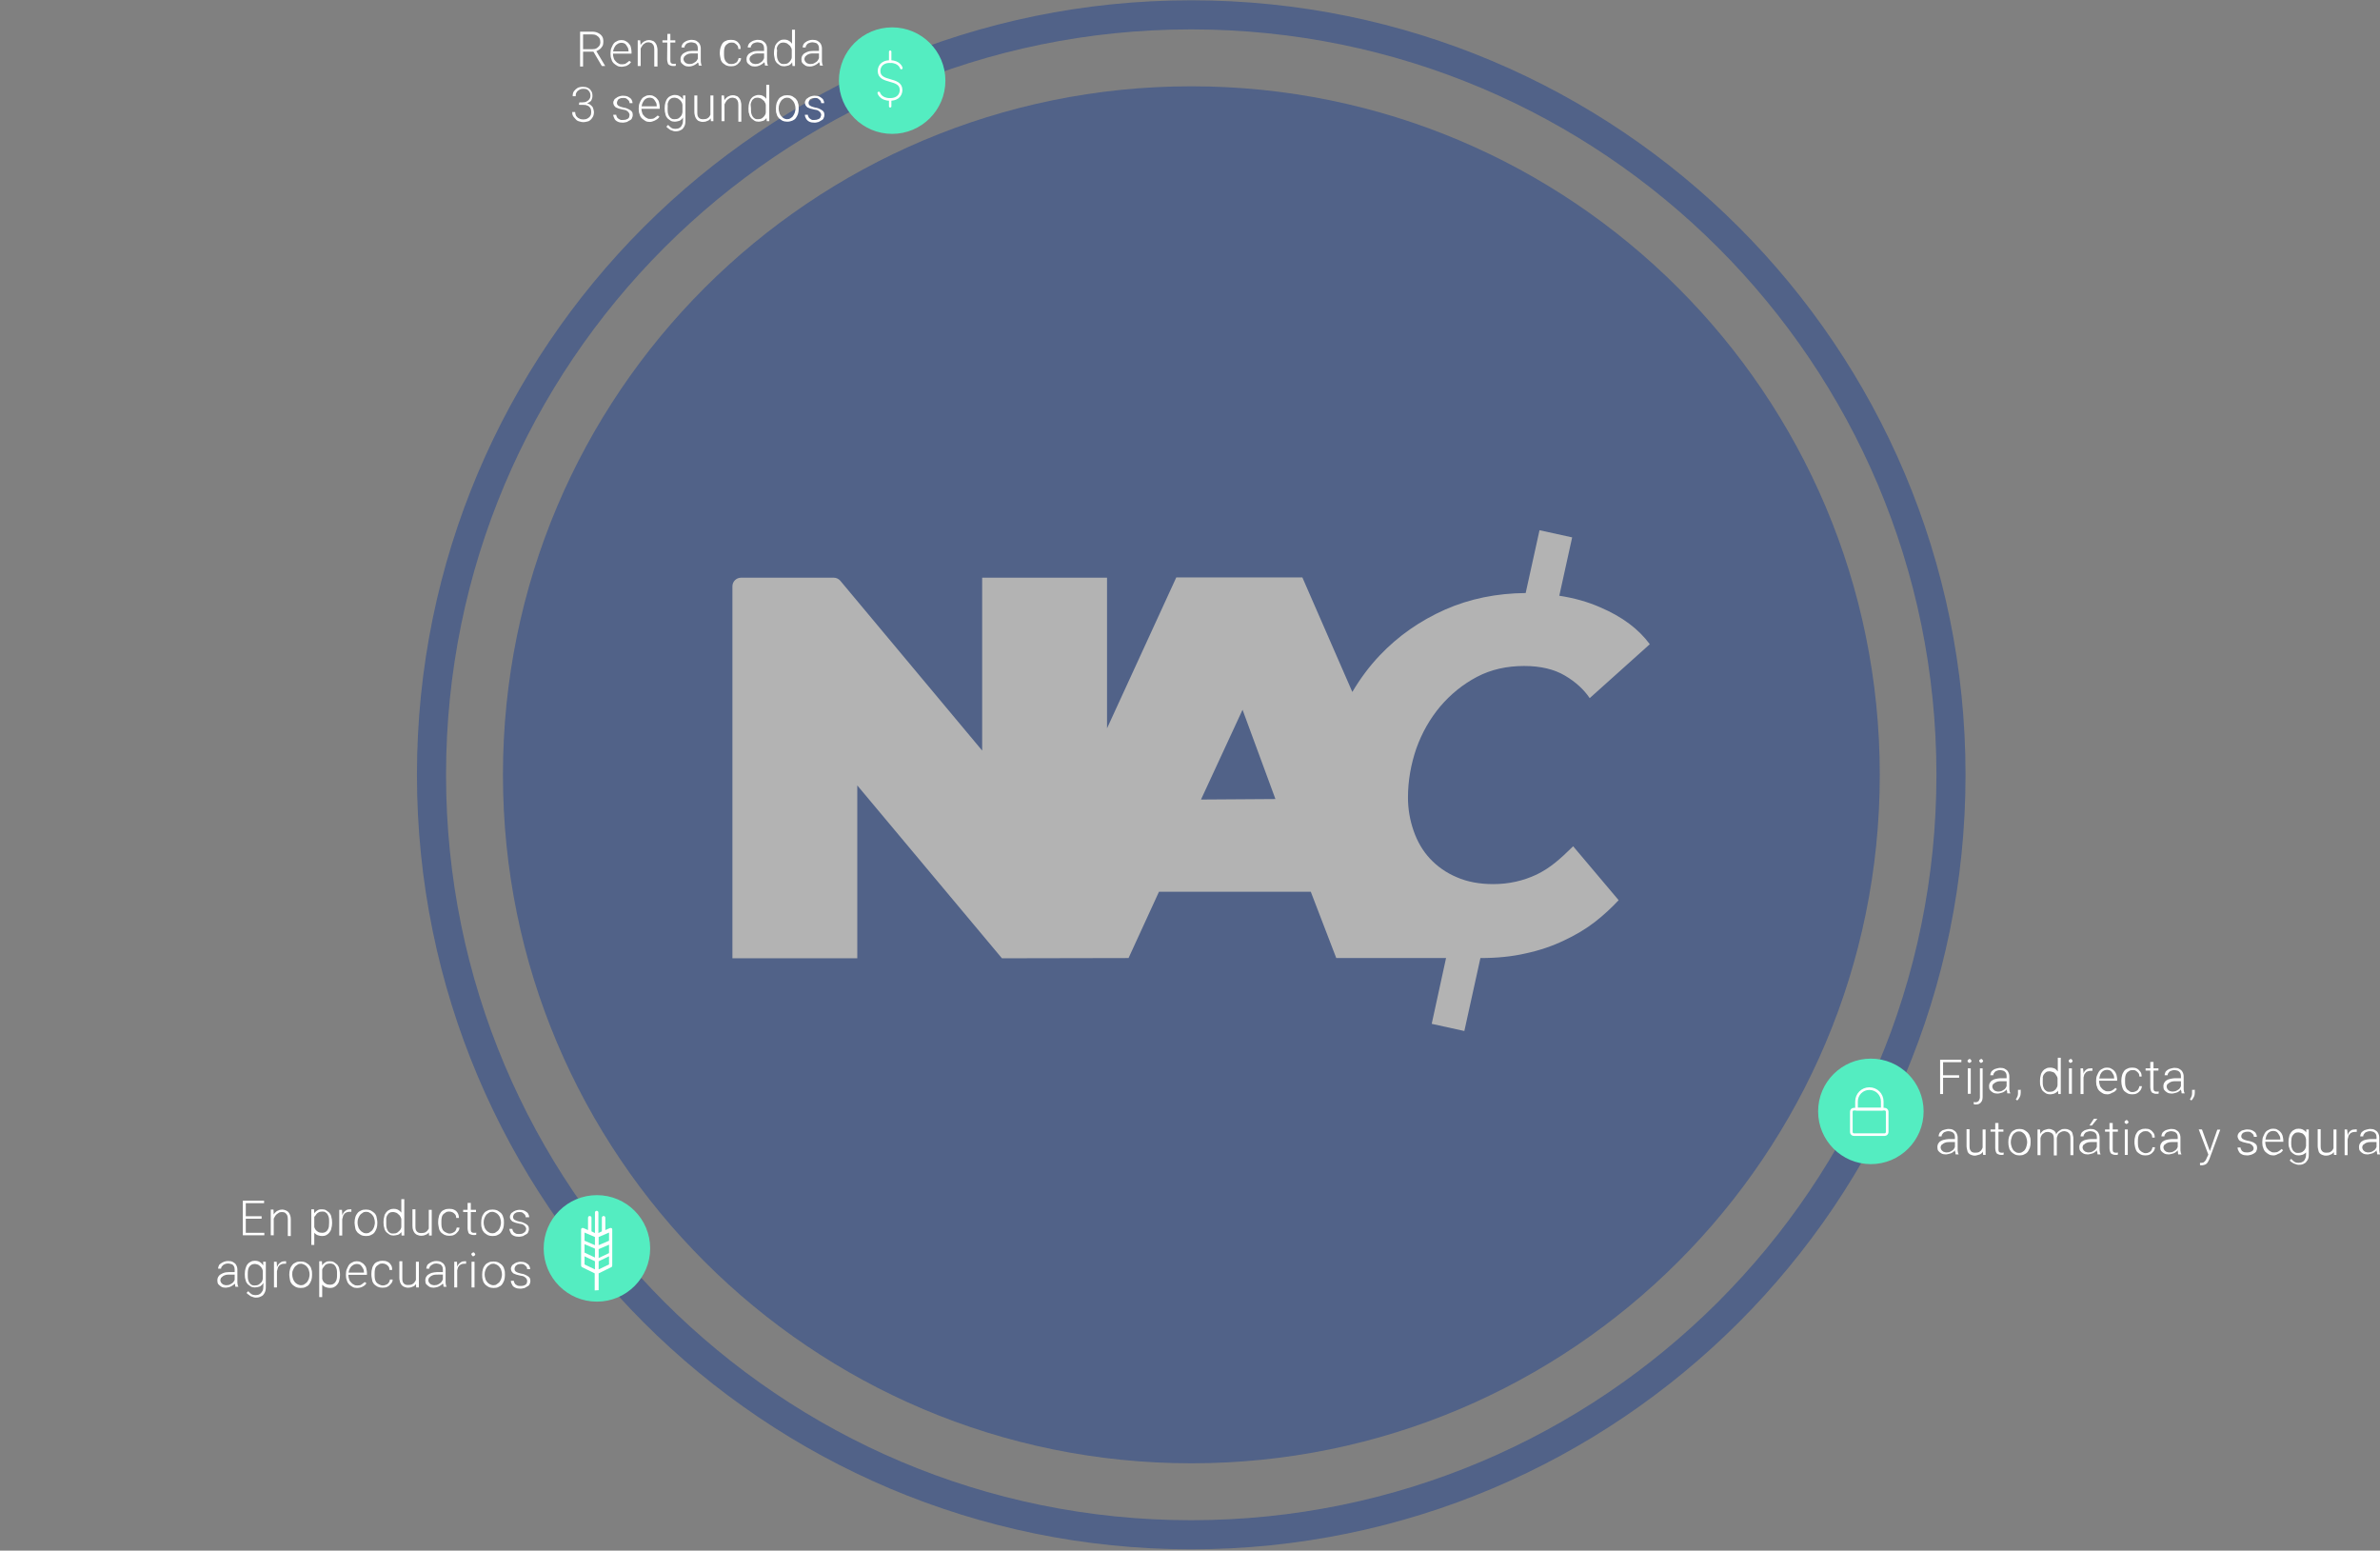 <?xml version="1.0" encoding="utf-8"?>
<!-- Generator: Adobe Illustrator 25.0.1, SVG Export Plug-In . SVG Version: 6.00 Build 0)  -->
<svg version="1.1" id="Capa_1" xmlns="http://www.w3.org/2000/svg" xmlns:xlink="http://www.w3.org/1999/xlink" x="0px" y="0px"
	 viewBox="0 0 962.5 627" style="enable-background:new 0 0 962.5 627;" xml:space="preserve">
<rect x="0" y="0" width="962.5" height="627" fill="#808080" stroke="none"/>
<style type="text/css">
	.st0{opacity:0.4;}
	.st1{fill:none;stroke:#093493;stroke-width:11.76;stroke-miterlimit:10;}
	.st2{fill:#093493;}
	.st3{fill:#FFFFFF;}
	.st4{fill:#54EDC1;stroke:#54EDC1;stroke-width:1.065;}
	.st5{fill:none;stroke:#FFFFFF;stroke-width:1.065;stroke-linecap:round;stroke-linejoin:round;}
	.st6{fill:none;stroke:#FFFFFF;stroke-width:0.976;stroke-linecap:round;}
	.st7{fill:none;stroke:#FFFFFF;stroke-width:1.065;stroke-linecap:round;}
</style>
<g id="Capa_1_1_">
	<g class="st0">
		<path class="st1" d="M481.7,620.6C651.4,620.6,789,483,789,313.3S651.5,6,481.7,6C312,6,174.5,143.6,174.5,313.3
			S312,620.6,481.7,620.6z"/>
		<path class="st2" d="M481.8,591.7c153.8,0,278.4-124.6,278.4-278.4S635.6,34.9,481.8,34.9S203.4,159.5,203.4,313.3
			C203.4,467,328,591.7,481.8,591.7z"/>
		<path class="st3" d="M621.5,353.6c-5.5,2.6-11.4,3.9-17.6,3.9c-5.5,0-10.5-0.9-14.8-2.8c-4.3-1.8-7.9-4.4-10.8-7.5
			c-2.9-3.1-5.1-6.9-6.6-11.2c-1.5-4.3-2.3-8.8-2.3-13.5c0-6.8,1.2-13.5,3.4-19.9c2.3-6.4,5.5-12,9.7-17c4.2-4.9,9.1-8.9,14.8-11.9
			s12.1-4.4,19.1-4.4c6.6,0,12.1,1.3,16.5,3.9s7.7,5.7,10,9.1l24.3-21.8c-4.5-6.1-11.1-11.1-20-14.9c-5.2-2.3-10.7-3.8-16.6-4.7
			l5.2-23.6l-13.2-2.9l-5.6,25.4c-11.7,0.1-22.6,2.3-32.6,6.7c-10.1,4.5-18.9,10.6-26.4,18.5c-4.2,4.4-7.9,9.4-11.1,14.8l-20.2-46.3
			h-51l-28,61v-60.9h-50.5v69.9l-57.4-68.7c-0.7-0.8-1.7-1.2-2.6-1.2h-37.5c-1.9,0-3.5,1.5-3.5,3.5v150.4h50.5v-69.9l58.5,69.9
			l51.2-0.1l12.3-26.8h61.4l10.3,26.8h44.4L579,414l13.2,2.9l6.5-29.5c6.7,0,12.8-0.6,18.4-1.9c5.6-1.2,10.8-3,15.4-5.2
			c4.7-2.2,8.9-4.7,12.5-7.5s6.8-5.8,9.6-8.8l-18.4-21.8C630.8,347.5,627,350.9,621.5,353.6z M485.7,323.3l16.8-36.3l13.3,36.1
			L485.7,323.3z"/>
	</g>
</g>
<g id="lock">
	<g>
		<g>
			<circle class="st4" cx="756.6" cy="449.4" r="20.8"/>
			<path class="st5" d="M749.7,448.5h12.5c0.5,0,1,0.5,1,1v8.3c0,0.5-0.5,1-1,1h-12.5c-0.5,0-1-0.5-1-1v-8.3
				C748.7,449,749.1,448.5,749.7,448.5z"/>
			<path class="st5" d="M750.8,445.4c0-2.9,2.3-5.2,5.2-5.2l0,0c2.9,0,5.2,2.3,5.2,5.2v3.1h-10.4V445.4z"/>
		</g>
		<path class="st3" d="M785.8,428.5v13.9h-1.2v-13.9H785.8z M792.3,434.8v1h-6.9v-1H792.3z M793.2,428.5v1h-7.8v-1H793.2z M797,432
			v10.3h-1.2V432H797z M795.7,429c0-0.3,0.1-0.4,0.3-0.5c0.1-0.1,0.4-0.3,0.5-0.3c0.3,0,0.4,0.1,0.5,0.3c0.1,0.1,0.3,0.4,0.3,0.5
			c0,0.3-0.1,0.4-0.3,0.5c-0.1,0.1-0.4,0.3-0.5,0.3c-0.3,0-0.4-0.1-0.5-0.3C795.7,429.4,795.7,429.3,795.7,429z M800.6,432h1.2v11.6
			c0,0.6-0.1,1.2-0.3,1.6c-0.3,0.4-0.5,0.8-0.9,1c-0.4,0.3-0.9,0.4-1.4,0.4c-0.1,0-0.4,0-0.5,0c-0.1,0-0.4-0.1-0.5-0.1v-0.9
			c0.1,0,0.3,0,0.4,0.1c0.1,0,0.3,0,0.4,0c0.4,0,0.6-0.1,0.9-0.3c0.3-0.1,0.4-0.4,0.5-0.6c0.1-0.3,0.3-0.6,0.3-1V432z M800.4,429
			c0-0.3,0.1-0.4,0.3-0.5c0.1-0.1,0.4-0.3,0.5-0.3c0.3,0,0.4,0.1,0.5,0.3c0.1,0.1,0.3,0.4,0.3,0.5c0,0.3-0.1,0.4-0.3,0.5
			c-0.1,0.1-0.4,0.3-0.5,0.3c-0.3,0-0.4-0.1-0.5-0.3S800.4,429.3,800.4,429z M811.5,440.4v-5.3c0-0.5-0.1-0.9-0.3-1.3
			c-0.3-0.4-0.5-0.6-0.9-0.8c-0.4-0.1-0.9-0.3-1.4-0.3c-0.5,0-1,0.1-1.4,0.3c-0.4,0.1-0.8,0.4-1,0.8c-0.3,0.3-0.4,0.6-0.4,1h-1.2
			c0-0.4,0.1-0.8,0.3-1.2c0.1-0.4,0.5-0.6,0.8-0.9c0.4-0.3,0.8-0.5,1.3-0.6c0.5-0.1,1-0.3,1.6-0.3c0.8,0,1.4,0.1,1.9,0.4
			c0.5,0.3,1,0.6,1.3,1.2c0.3,0.5,0.5,1.2,0.5,1.8v4.9c0,0.4,0,0.8,0.1,1c0,0.4,0.1,0.6,0.3,0.9v0.1h-1.2c-0.1-0.3-0.1-0.5-0.1-0.9
			C811.5,441.1,811.5,440.8,811.5,440.4z M811.8,436.3v0.9h-2.2c-0.5,0-1.2,0-1.6,0.1c-0.5,0.1-0.8,0.3-1.2,0.5
			c-0.3,0.3-0.5,0.4-0.8,0.6c-0.1,0.3-0.3,0.6-0.3,0.9c0,0.4,0.1,0.6,0.3,1c0.1,0.3,0.5,0.5,0.8,0.8c0.4,0.1,0.8,0.3,1.3,0.3
			c0.6,0,1.2-0.1,1.7-0.4c0.5-0.3,0.9-0.5,1.2-0.9c0.3-0.4,0.5-0.8,0.6-1.3l0.5,0.6c-0.1,0.3-0.3,0.6-0.5,1
			c-0.3,0.4-0.5,0.6-0.9,0.9c-0.4,0.3-0.8,0.5-1.3,0.6c-0.5,0.1-1,0.3-1.6,0.3c-0.6,0-1.3-0.1-1.8-0.4c-0.5-0.3-0.9-0.6-1.2-1
			c-0.3-0.4-0.4-0.9-0.4-1.6c0-0.5,0.1-0.9,0.3-1.3c0.3-0.4,0.5-0.8,0.9-1c0.4-0.3,0.9-0.5,1.4-0.6c0.5-0.1,1.3-0.3,1.9-0.3h2.7
			V436.3z M817.2,440.6v1.3c0,0.5-0.1,1.2-0.4,1.7c-0.3,0.5-0.5,1-1,1.4l-0.6-0.5c0.3-0.3,0.4-0.5,0.5-0.8c0.1-0.3,0.3-0.5,0.3-0.8
			c0.1-0.3,0.1-0.6,0.1-0.9v-1.3h1.2V440.6z M832.2,440.3v-12.6h1.2v14.7h-1L832.2,440.3z M825,437.3V437c0-0.8,0.1-1.6,0.3-2.2
			c0.1-0.6,0.4-1.2,0.8-1.7c0.4-0.5,0.8-0.8,1.3-1c0.5-0.3,1-0.4,1.7-0.4c0.6,0,1.2,0.1,1.6,0.3c0.4,0.1,0.9,0.5,1.2,0.9
			c0.4,0.4,0.6,0.8,0.8,1.3c0.3,0.5,0.4,1,0.5,1.7v2.6c-0.1,0.5-0.3,1.2-0.4,1.6c-0.3,0.5-0.5,0.9-0.8,1.3c-0.4,0.4-0.8,0.6-1.2,0.8
			c-0.5,0.1-1,0.3-1.7,0.3c-0.6,0-1.2-0.1-1.7-0.4c-0.5-0.3-0.9-0.6-1.3-1c-0.4-0.5-0.6-1-0.8-1.7C825,438.7,825,438.1,825,437.3z
			 M826.1,437v0.3c0,0.6,0,1.2,0.1,1.7c0.1,0.5,0.3,0.9,0.5,1.3s0.5,0.6,0.9,0.9c0.4,0.3,0.8,0.3,1.3,0.3c0.6,0,1.2-0.1,1.7-0.4
			c0.4-0.3,0.8-0.6,1-1c0.3-0.4,0.5-0.9,0.5-1.4v-2.7c-0.1-0.4-0.1-0.6-0.4-1s-0.4-0.6-0.6-0.9c-0.3-0.3-0.5-0.5-0.9-0.6
			s-0.8-0.3-1.4-0.3c-0.5,0-1,0.1-1.3,0.3c-0.4,0.3-0.6,0.5-0.9,0.9s-0.4,0.8-0.5,1.3C826.2,435.9,826.1,436.5,826.1,437z
			 M837.9,432v10.3h-1.2V432H837.9z M836.6,429c0-0.3,0.1-0.4,0.3-0.5c0.1-0.1,0.4-0.3,0.5-0.3c0.3,0,0.4,0.1,0.5,0.3
			c0.1,0.1,0.3,0.4,0.3,0.5c0,0.3-0.1,0.4-0.3,0.5c-0.1,0.1-0.4,0.3-0.5,0.3c-0.3,0-0.4-0.1-0.5-0.3
			C836.6,429.4,836.6,429.3,836.6,429z M842.6,433.8v8.6h-1.2V432h1L842.6,433.8z M846.2,432v1c-0.1,0-0.3,0-0.4,0s-0.3,0-0.4,0
			c-0.5,0-0.9,0.1-1.3,0.3c-0.4,0.1-0.6,0.4-0.9,0.8c-0.3,0.3-0.4,0.6-0.5,1.2c-0.1,0.4-0.3,0.9-0.3,1.4l-0.4,0.1
			c0-0.6,0.1-1.3,0.3-1.8c0.1-0.5,0.4-1,0.6-1.6c0.3-0.4,0.6-0.8,1-1c0.4-0.3,0.9-0.4,1.6-0.4c0.1,0,0.3,0,0.4,0
			C845.9,431.9,846.1,432,846.2,432z M852.2,442.5c-0.6,0-1.3-0.1-1.8-0.4c-0.5-0.3-1-0.6-1.4-1c-0.4-0.4-0.8-1-0.9-1.6
			c-0.3-0.6-0.4-1.3-0.4-2.1V437c0-0.8,0.1-1.6,0.4-2.2s0.5-1.2,0.9-1.7c0.4-0.5,0.9-0.8,1.4-1c0.5-0.3,1-0.4,1.7-0.4
			s1.2,0.1,1.7,0.4c0.5,0.3,0.9,0.5,1.3,1c0.4,0.4,0.6,0.9,0.8,1.4c0.1,0.5,0.3,1.2,0.3,1.9v0.6h-7.8v-0.9h6.6v-0.1
			c0-0.5-0.1-1.2-0.4-1.6c-0.3-0.5-0.5-0.9-0.9-1.3c-0.4-0.3-0.9-0.5-1.6-0.5c-0.5,0-0.9,0.1-1.3,0.3c-0.4,0.3-0.8,0.5-1,0.9
			c-0.3,0.4-0.5,0.8-0.6,1.3c-0.1,0.5-0.3,1-0.3,1.7v0.4c0,0.5,0.1,1,0.3,1.6c0.1,0.5,0.4,0.9,0.8,1.3c0.3,0.4,0.6,0.6,1.2,0.9
			c0.4,0.3,0.9,0.3,1.4,0.3c0.6,0,1.2-0.1,1.6-0.4c0.5-0.3,0.9-0.6,1.3-1l0.6,0.5c-0.3,0.4-0.5,0.6-0.8,0.9
			c-0.4,0.3-0.8,0.5-1.2,0.6C853.3,442.4,852.8,442.5,852.2,442.5z M862.4,441.6c0.5,0,0.9-0.1,1.3-0.3s0.8-0.4,1-0.8
			c0.3-0.4,0.4-0.8,0.5-1.3h1c0,0.6-0.3,1.3-0.6,1.7c-0.4,0.5-0.8,0.9-1.4,1.2c-0.5,0.3-1.2,0.4-1.9,0.4s-1.3-0.1-1.9-0.4
			c-0.5-0.3-1-0.6-1.4-1c-0.4-0.5-0.6-1-0.8-1.7s-0.3-1.3-0.3-2.1v-0.4c0-0.8,0.1-1.4,0.3-2.1c0.1-0.6,0.5-1.2,0.8-1.7
			c0.4-0.5,0.8-0.8,1.4-1c0.5-0.3,1.2-0.4,1.9-0.4s1.4,0.1,1.9,0.4c0.6,0.3,1,0.8,1.4,1.3c0.4,0.5,0.5,1.2,0.5,1.9h-0.9
			c0-0.5-0.1-1-0.4-1.4c-0.3-0.4-0.6-0.6-1-0.9c-0.4-0.3-0.9-0.3-1.4-0.3c-0.5,0-1,0.1-1.4,0.4c-0.4,0.3-0.8,0.5-1,0.9
			c-0.3,0.4-0.4,0.8-0.5,1.3c-0.1,0.5-0.1,1-0.1,1.6v0.4c0,0.5,0,1,0.1,1.6s0.3,0.9,0.5,1.3s0.6,0.6,1,0.9
			C861.4,441.5,861.8,441.6,862.4,441.6z M872.9,432v0.9h-5.2V432H872.9z M869.7,429.4h1.2v10.4c0,0.5,0,0.8,0.1,1
			c0.1,0.3,0.3,0.4,0.5,0.5c0.3,0.1,0.4,0.1,0.6,0.1c0.1,0,0.4,0,0.5,0c0.1,0,0.3,0,0.4-0.1v0.9c-0.1,0-0.3,0.1-0.5,0.1
			s-0.4,0-0.6,0c-0.4,0-0.8-0.1-1.2-0.3c-0.4-0.1-0.6-0.4-0.8-0.8c-0.1-0.4-0.3-0.9-0.3-1.7V429.4z M882,440.4v-5.3
			c0-0.5-0.1-0.9-0.3-1.3c-0.3-0.4-0.5-0.6-0.9-0.8c-0.4-0.1-0.9-0.3-1.4-0.3c-0.5,0-1,0.1-1.4,0.3c-0.4,0.1-0.8,0.4-1,0.8
			c-0.3,0.3-0.4,0.6-0.4,1h-1.2c0-0.4,0.1-0.8,0.3-1.2c0.1-0.4,0.5-0.6,0.8-0.9c0.4-0.3,0.8-0.5,1.3-0.6c0.5-0.1,1-0.3,1.6-0.3
			c0.8,0,1.4,0.1,1.9,0.4c0.5,0.3,1,0.6,1.3,1.2c0.3,0.5,0.5,1.2,0.5,1.8v4.9c0,0.4,0,0.8,0.1,1c0,0.4,0.1,0.6,0.3,0.9v0.1h-1.2
			c-0.1-0.3-0.1-0.5-0.1-0.9C882,441.1,882,440.8,882,440.4z M882.3,436.3v0.9h-2.2c-0.5,0-1.2,0-1.6,0.1c-0.5,0.1-0.8,0.3-1.2,0.5
			c-0.3,0.3-0.5,0.4-0.8,0.6c-0.1,0.3-0.3,0.6-0.3,0.9c0,0.4,0.1,0.6,0.3,1c0.1,0.3,0.5,0.5,0.8,0.8c0.4,0.1,0.8,0.3,1.3,0.3
			c0.6,0,1.2-0.1,1.7-0.4c0.5-0.3,0.9-0.5,1.2-0.9c0.3-0.4,0.5-0.8,0.6-1.3l0.5,0.6c-0.1,0.3-0.3,0.6-0.5,1
			c-0.3,0.4-0.5,0.6-0.9,0.9c-0.4,0.3-0.8,0.5-1.3,0.6c-0.5,0.1-1,0.3-1.6,0.3c-0.6,0-1.3-0.1-1.8-0.4c-0.5-0.3-0.9-0.6-1.2-1
			c-0.3-0.4-0.4-0.9-0.4-1.6c0-0.5,0.1-0.9,0.3-1.3c0.3-0.4,0.5-0.8,0.9-1c0.4-0.3,0.9-0.5,1.4-0.6c0.5-0.1,1.3-0.3,1.9-0.3h2.7
			V436.3z M887.6,440.6v1.3c0,0.5-0.1,1.2-0.4,1.7c-0.3,0.5-0.5,1-1,1.4l-0.6-0.5c0.3-0.3,0.4-0.5,0.5-0.8c0.1-0.3,0.3-0.5,0.3-0.8
			c0.1-0.3,0.1-0.6,0.1-0.9v-1.3h1.2V440.6z M790.6,465.1v-5.3c0-0.5-0.1-0.9-0.3-1.3c-0.3-0.4-0.5-0.6-0.9-0.8
			c-0.4-0.1-0.9-0.3-1.4-0.3c-0.5,0-1,0.1-1.4,0.3c-0.4,0.1-0.8,0.4-1,0.8c-0.3,0.3-0.4,0.6-0.4,1H784c0-0.4,0.1-0.8,0.3-1.2
			c0.1-0.4,0.5-0.6,0.8-0.9s0.8-0.5,1.3-0.6c0.5-0.1,1-0.3,1.6-0.3c0.8,0,1.4,0.1,1.9,0.4c0.5,0.3,1,0.6,1.3,1.2
			c0.3,0.5,0.5,1.2,0.5,1.8v4.9c0,0.4,0,0.8,0.1,1c0,0.4,0.1,0.6,0.3,0.9v0.1h-1.2c-0.1-0.3-0.1-0.5-0.1-0.9
			C790.6,465.7,790.6,465.5,790.6,465.1z M790.9,460.9v0.9h-2.2c-0.5,0-1.2,0-1.6,0.1c-0.5,0.1-0.8,0.3-1.2,0.5
			c-0.3,0.3-0.5,0.4-0.8,0.6c-0.1,0.3-0.3,0.6-0.3,0.9c0,0.4,0.1,0.6,0.3,1c0.1,0.3,0.5,0.5,0.8,0.8c0.4,0.1,0.8,0.3,1.3,0.3
			c0.6,0,1.2-0.1,1.7-0.4c0.5-0.3,0.9-0.5,1.2-0.9c0.3-0.4,0.5-0.8,0.6-1.3l0.5,0.6c-0.1,0.3-0.3,0.6-0.5,1
			c-0.3,0.4-0.5,0.6-0.9,0.9c-0.4,0.3-0.8,0.5-1.3,0.6c-0.5,0.1-1,0.3-1.6,0.3c-0.6,0-1.3-0.1-1.8-0.4c-0.5-0.3-0.9-0.6-1.2-1
			c-0.3-0.4-0.4-0.9-0.4-1.6c0-0.5,0.1-0.9,0.3-1.3c0.3-0.4,0.5-0.8,0.9-1c0.4-0.3,0.9-0.5,1.4-0.6c0.5-0.1,1.3-0.3,1.9-0.3h2.7
			V460.9z M801.8,464.6v-7.9h1.2v10.3h-1L801.8,464.6z M802,462.8h0.6c0,0.6-0.1,1.3-0.3,1.8c-0.1,0.5-0.4,1-0.6,1.4
			c-0.3,0.4-0.8,0.8-1.3,0.9c-0.5,0.1-1.2,0.4-1.8,0.4c-0.5,0-0.9-0.1-1.4-0.3c-0.4-0.1-0.8-0.4-1-0.6c-0.3-0.3-0.5-0.6-0.6-1.2
			c-0.1-0.5-0.3-1-0.3-1.8v-6.8h1.2v6.6c0,0.5,0,1,0.1,1.4c0.1,0.4,0.3,0.6,0.5,0.9s0.5,0.4,0.8,0.5c0.3,0.1,0.6,0.1,0.9,0.1
			c0.8,0,1.6-0.1,1.9-0.5c0.5-0.3,0.8-0.8,1-1.3C801.9,463.9,802,463.3,802,462.8z M810.2,456.7v0.9H805v-0.9H810.2z M807,454.1h1.2
			v10.4c0,0.5,0,0.8,0.1,1c0.1,0.3,0.3,0.4,0.5,0.5s0.4,0.1,0.6,0.1c0.1,0,0.4,0,0.5,0c0.1,0,0.3,0,0.4-0.1v0.9
			c-0.1,0-0.3,0.1-0.5,0.1c-0.3,0-0.4,0-0.6,0c-0.4,0-0.8-0.1-1.2-0.3c-0.4-0.1-0.6-0.4-0.8-0.8c-0.1-0.4-0.3-0.9-0.3-1.7V454.1z
			 M812.2,462v-0.3c0-0.8,0.1-1.4,0.3-2.1c0.3-0.6,0.5-1.2,0.9-1.7c0.4-0.5,0.9-0.8,1.4-1c0.5-0.3,1.2-0.4,1.9-0.4
			c0.6,0,1.3,0.1,1.9,0.4c0.5,0.3,1,0.6,1.4,1c0.4,0.5,0.8,1,0.9,1.7c0.3,0.6,0.3,1.3,0.3,2.1v0.3c0,0.8-0.1,1.4-0.3,2.1
			c-0.3,0.6-0.5,1.2-0.9,1.7c-0.4,0.5-0.9,0.8-1.4,1c-0.5,0.3-1.2,0.4-1.9,0.4c-0.6,0-1.3-0.1-1.9-0.4c-0.5-0.3-1-0.6-1.4-1
			c-0.4-0.5-0.8-1-0.9-1.7C812.3,463.4,812.2,462.8,812.2,462z M813.2,461.7v0.3c0,0.5,0.1,1,0.3,1.6c0.1,0.5,0.4,0.9,0.6,1.3
			s0.6,0.6,1,0.9c0.4,0.3,0.9,0.4,1.4,0.4c0.5,0,1-0.1,1.4-0.4c0.4-0.3,0.8-0.5,1-0.9c0.3-0.4,0.5-0.8,0.6-1.3
			c0.1-0.5,0.3-1,0.3-1.6v-0.3c0-0.5-0.1-1-0.3-1.6c-0.1-0.5-0.4-0.9-0.6-1.3c-0.3-0.4-0.6-0.6-1-0.9c-0.4-0.3-0.9-0.4-1.4-0.4
			c-0.5,0-1,0.1-1.4,0.4c-0.4,0.3-0.8,0.5-1,0.9c-0.3,0.4-0.5,0.8-0.6,1.3C813.3,460.6,813.2,461.2,813.2,461.7z M825.2,458.9v8.2
			H824v-10.4h1L825.2,458.9z M824.9,461.2l-0.5-0.3c0-0.6,0.1-1.2,0.4-1.7c0.3-0.5,0.5-1,0.8-1.4c0.4-0.4,0.8-0.8,1.3-0.9
			c0.5-0.1,1-0.4,1.7-0.4c0.5,0,0.9,0.1,1.3,0.3c0.4,0.1,0.8,0.4,1,0.6c0.3,0.3,0.5,0.6,0.6,1.2c0.1,0.5,0.3,1,0.3,1.7v6.9h-1.2
			v-6.8c0-0.6-0.1-1.2-0.3-1.6c-0.3-0.4-0.5-0.6-0.9-0.8c-0.4-0.1-0.8-0.3-1.3-0.3c-0.5,0-1,0.1-1.4,0.4c-0.4,0.3-0.8,0.5-1,0.9
			c-0.3,0.4-0.4,0.8-0.5,1.2C825,460.4,824.9,460.8,824.9,461.2z M831.8,460.3H831c0-0.5,0.1-1,0.4-1.4c0.3-0.5,0.5-0.9,0.8-1.2
			c0.4-0.4,0.8-0.6,1.3-0.9c0.5-0.3,1-0.3,1.7-0.3c0.5,0,1,0.1,1.4,0.3s0.8,0.4,1,0.6c0.3,0.3,0.5,0.6,0.6,1.2
			c0.1,0.5,0.3,1,0.3,1.7v6.8h-1.2v-6.8c0-0.8-0.1-1.3-0.3-1.7c-0.3-0.4-0.5-0.6-0.9-0.9c-0.4-0.1-0.8-0.3-1.3-0.3
			c-0.5,0-0.9,0.1-1.3,0.3s-0.6,0.4-0.9,0.6c-0.3,0.3-0.4,0.5-0.5,0.9C831.9,459.6,831.8,460,831.8,460.3z M848,465.1v-5.3
			c0-0.5-0.1-0.9-0.3-1.3c-0.3-0.4-0.5-0.6-0.9-0.8c-0.4-0.1-0.9-0.3-1.4-0.3c-0.5,0-1,0.1-1.4,0.3c-0.4,0.1-0.8,0.4-1,0.8
			c-0.3,0.3-0.4,0.6-0.4,1h-1.2c0-0.4,0.1-0.8,0.3-1.2c0.1-0.4,0.5-0.6,0.8-0.9c0.4-0.3,0.8-0.5,1.3-0.6c0.5-0.1,1-0.3,1.6-0.3
			c0.8,0,1.4,0.1,1.9,0.4c0.5,0.3,1,0.6,1.3,1.2c0.3,0.5,0.5,1.2,0.5,1.8v4.9c0,0.4,0,0.8,0.1,1c0,0.4,0.1,0.6,0.3,0.9v0.1h-1.2
			c-0.1-0.3-0.1-0.5-0.1-0.9C848,465.7,848,465.5,848,465.1z M848.3,460.9v0.9h-2.2c-0.5,0-1.2,0-1.6,0.1c-0.5,0.1-0.8,0.3-1.2,0.5
			c-0.3,0.3-0.5,0.4-0.8,0.6c-0.1,0.3-0.3,0.6-0.3,0.9c0,0.4,0.1,0.6,0.3,1c0.1,0.3,0.5,0.5,0.8,0.8c0.4,0.1,0.8,0.3,1.3,0.3
			c0.6,0,1.2-0.1,1.7-0.4c0.5-0.3,0.9-0.5,1.2-0.9c0.3-0.4,0.5-0.8,0.6-1.3l0.5,0.6c-0.1,0.3-0.3,0.6-0.5,1
			c-0.3,0.4-0.5,0.6-0.9,0.9c-0.4,0.3-0.8,0.5-1.3,0.6c-0.5,0.1-1,0.3-1.6,0.3c-0.6,0-1.3-0.1-1.8-0.4c-0.5-0.3-0.9-0.6-1.2-1
			c-0.3-0.4-0.4-0.9-0.4-1.6c0-0.5,0.1-0.9,0.3-1.3c0.3-0.4,0.5-0.8,0.9-1c0.4-0.3,0.9-0.5,1.4-0.6c0.5-0.1,1.3-0.3,1.9-0.3h2.7
			V460.9z M845,455.1l1.8-2.7h1.4l-2.2,2.7H845z M856.5,456.7v0.9h-5.2v-0.9H856.5z M853.2,454.1h1.2v10.4c0,0.5,0,0.8,0.1,1
			c0.1,0.3,0.3,0.4,0.5,0.5s0.4,0.1,0.6,0.1c0.1,0,0.4,0,0.5,0c0.1,0,0.3,0,0.4-0.1v0.9c-0.1,0-0.3,0.1-0.5,0.1c-0.3,0-0.4,0-0.6,0
			c-0.4,0-0.8-0.1-1.2-0.3c-0.4-0.1-0.6-0.4-0.8-0.8c-0.1-0.4-0.3-0.9-0.3-1.7V454.1z M860.5,456.7v10.3h-1.2v-10.3H860.5z
			 M859.2,453.7c0-0.3,0.1-0.4,0.3-0.5c0.1-0.1,0.4-0.3,0.5-0.3c0.1,0,0.4,0.1,0.5,0.3c0.1,0.1,0.3,0.4,0.3,0.5
			c0,0.3-0.1,0.4-0.3,0.5c-0.1,0.1-0.4,0.3-0.5,0.3c-0.1,0-0.4-0.1-0.5-0.3C859.2,454.1,859.2,453.9,859.2,453.7z M867.7,466.3
			c0.5,0,0.9-0.1,1.3-0.3s0.8-0.4,1-0.8c0.3-0.4,0.4-0.8,0.5-1.3h1c0,0.6-0.3,1.3-0.6,1.7c-0.4,0.5-0.8,0.9-1.4,1.2
			c-0.5,0.3-1.2,0.4-1.9,0.4c-0.8,0-1.3-0.1-1.9-0.4c-0.5-0.3-1-0.6-1.4-1c-0.4-0.5-0.6-1-0.8-1.7c-0.1-0.6-0.3-1.3-0.3-2.1v-0.4
			c0-0.8,0.1-1.4,0.3-2.1c0.1-0.6,0.5-1.2,0.8-1.7c0.4-0.5,0.8-0.8,1.4-1c0.5-0.3,1.2-0.4,1.9-0.4c0.8,0,1.4,0.1,1.9,0.4
			c0.6,0.3,1,0.8,1.4,1.3s0.5,1.2,0.5,1.9h-1c0-0.5-0.1-1-0.4-1.4s-0.6-0.6-1-0.9c-0.4-0.3-0.9-0.3-1.4-0.3c-0.5,0-1,0.1-1.4,0.4
			c-0.4,0.3-0.8,0.5-1,0.9c-0.3,0.4-0.4,0.8-0.5,1.3c-0.1,0.5-0.1,1-0.1,1.6v0.4c0,0.5,0,1,0.1,1.6c0.1,0.5,0.3,0.9,0.5,1.3
			c0.3,0.4,0.6,0.6,1,0.9C866.7,466.1,867.2,466.3,867.7,466.3z M880.7,465.1v-5.3c0-0.5-0.1-0.9-0.3-1.3c-0.3-0.4-0.5-0.6-0.9-0.8
			c-0.4-0.1-0.9-0.3-1.4-0.3c-0.5,0-1,0.1-1.4,0.3c-0.4,0.1-0.8,0.4-1,0.8c-0.3,0.3-0.4,0.6-0.4,1h-1.2c0-0.4,0.1-0.8,0.3-1.2
			c0.1-0.4,0.5-0.6,0.8-0.9c0.4-0.3,0.8-0.5,1.3-0.6c0.5-0.1,1-0.3,1.6-0.3c0.8,0,1.4,0.1,1.9,0.4c0.5,0.3,1,0.6,1.3,1.2
			c0.3,0.5,0.5,1.2,0.5,1.8v4.9c0,0.4,0,0.8,0.1,1c0,0.4,0.1,0.6,0.3,0.9v0.1h-1.3c-0.1-0.3-0.1-0.5-0.1-0.9
			C880.7,465.7,880.7,465.5,880.7,465.1z M881,460.9v0.9h-2.2c-0.5,0-1.2,0-1.6,0.1c-0.5,0.1-0.8,0.3-1.2,0.5
			c-0.3,0.3-0.5,0.4-0.8,0.6c-0.1,0.3-0.3,0.6-0.3,0.9c0,0.4,0.1,0.6,0.3,1c0.1,0.3,0.5,0.5,0.8,0.8c0.4,0.1,0.8,0.3,1.3,0.3
			c0.6,0,1.2-0.1,1.7-0.4c0.5-0.3,0.9-0.5,1.2-0.9c0.3-0.4,0.5-0.8,0.6-1.3l0.5,0.6c-0.1,0.3-0.3,0.6-0.5,1
			c-0.3,0.4-0.5,0.6-0.9,0.9c-0.4,0.3-0.8,0.5-1.3,0.6c-0.5,0.1-1,0.3-1.6,0.3c-0.6,0-1.3-0.1-1.8-0.4c-0.5-0.3-0.9-0.6-1.2-1
			c-0.3-0.4-0.4-0.9-0.4-1.6c0-0.5,0.1-0.9,0.3-1.3c0.3-0.4,0.5-0.8,0.9-1c0.4-0.3,0.9-0.5,1.4-0.6s1.3-0.3,1.9-0.3h2.7V460.9z
			 M893.5,466l3.2-9.2h1.2l-4.4,11.9c-0.1,0.3-0.3,0.5-0.4,0.8c-0.1,0.3-0.3,0.5-0.5,0.8c-0.3,0.3-0.5,0.5-0.8,0.6
			c-0.3,0.1-0.8,0.3-1.2,0.3c-0.1,0-0.3,0-0.5,0c-0.1,0-0.3,0-0.4-0.1v-0.9c0.1,0,0.1,0,0.3,0c0.1,0,0.3,0,0.3,0
			c0.4,0,0.8-0.1,1-0.3s0.5-0.4,0.6-0.6s0.4-0.6,0.5-1L893.5,466z M890.5,456.7l3.2,8.8l0.3,1.2l-0.8,0.5l-4-10.5L890.5,456.7
			L890.5,456.7z M911.4,464.3c0-0.3-0.1-0.5-0.3-0.8c-0.1-0.3-0.4-0.5-0.8-0.8c-0.4-0.3-0.9-0.4-1.7-0.5c-0.5-0.1-1-0.3-1.6-0.4
			c-0.4-0.1-0.8-0.4-1.2-0.5c-0.3-0.3-0.5-0.5-0.6-0.8c-0.1-0.3-0.3-0.6-0.3-1c0-0.4,0.1-0.8,0.3-1c0.1-0.4,0.4-0.6,0.8-0.9
			c0.3-0.3,0.6-0.5,1.2-0.6c0.4-0.1,0.9-0.3,1.6-0.3c0.8,0,1.4,0.1,2.1,0.4c0.5,0.3,1,0.6,1.3,1c0.3,0.5,0.5,1,0.5,1.6h-1.2
			c0-0.4-0.1-0.6-0.3-1c-0.3-0.3-0.5-0.5-0.9-0.8c-0.4-0.3-0.9-0.3-1.4-0.3c-0.6,0-1,0.1-1.4,0.3c-0.4,0.1-0.6,0.4-0.8,0.6
			c-0.1,0.3-0.3,0.5-0.3,0.9c0,0.3,0,0.4,0.1,0.6c0.1,0.1,0.3,0.4,0.4,0.5c0.3,0.1,0.5,0.3,0.8,0.4c0.4,0.1,0.8,0.3,1.4,0.4
			c0.8,0.1,1.6,0.4,2.1,0.6c0.5,0.3,0.9,0.5,1.2,0.9s0.4,0.8,0.4,1.4c0,0.4-0.1,0.8-0.3,1.2c-0.1,0.4-0.4,0.6-0.8,0.9
			c-0.4,0.3-0.8,0.4-1.2,0.6c-0.5,0.1-1,0.3-1.6,0.3c-0.9,0-1.6-0.1-2.2-0.4c-0.6-0.3-1-0.6-1.3-1.2c-0.3-0.5-0.5-1-0.5-1.6h1.2
			c0,0.5,0.3,0.9,0.5,1.3c0.3,0.3,0.6,0.5,1,0.6c0.4,0.1,0.9,0.1,1.3,0.1c0.5,0,1-0.1,1.4-0.3c0.4-0.1,0.6-0.4,0.9-0.6
			C911.2,465,911.4,464.7,911.4,464.3z M919.4,467.2c-0.6,0-1.3-0.1-1.8-0.4c-0.5-0.3-1-0.6-1.4-1c-0.4-0.4-0.8-1-0.9-1.6
			c-0.3-0.6-0.4-1.3-0.4-2.1v-0.4c0-0.8,0.1-1.6,0.4-2.2c0.3-0.6,0.5-1.2,0.9-1.7c0.4-0.5,0.9-0.8,1.4-1c0.5-0.3,1-0.4,1.7-0.4
			s1.3,0.1,1.7,0.4c0.5,0.3,0.9,0.5,1.3,1c0.4,0.4,0.6,0.9,0.8,1.4c0.1,0.5,0.3,1.2,0.3,1.9v0.6h-7.8v-0.9h6.6v-0.1
			c0-0.5-0.1-1.2-0.4-1.6c-0.3-0.5-0.5-0.9-0.9-1.3c-0.4-0.3-0.9-0.5-1.6-0.5c-0.5,0-0.9,0.1-1.3,0.3c-0.4,0.3-0.8,0.5-1,0.9
			c-0.3,0.4-0.5,0.8-0.6,1.3c-0.1,0.5-0.3,1-0.3,1.7v0.4c0,0.5,0.1,1,0.3,1.6c0.1,0.5,0.4,0.9,0.8,1.3c0.3,0.4,0.6,0.6,1.2,0.9
			c0.4,0.3,0.9,0.3,1.4,0.3c0.6,0,1.2-0.1,1.6-0.4c0.5-0.3,0.9-0.6,1.3-1l0.6,0.5c-0.3,0.4-0.5,0.6-0.8,0.9
			c-0.4,0.3-0.8,0.5-1.2,0.6C920.6,467,920.1,467.2,919.4,467.2z M932.7,456.7h1v10.1c0,0.9-0.1,1.7-0.5,2.3
			c-0.4,0.6-0.8,1.2-1.4,1.4c-0.6,0.4-1.3,0.5-2.2,0.5c-0.4,0-0.9-0.1-1.3-0.3c-0.4-0.1-0.9-0.3-1.3-0.6c-0.4-0.3-0.8-0.5-1-0.9
			l0.6-0.6c0.4,0.5,0.9,0.9,1.3,1.2c0.5,0.3,1,0.4,1.6,0.4c0.6,0,1.2-0.1,1.7-0.4c0.5-0.3,0.8-0.6,1-1.2c0.3-0.5,0.4-1,0.4-1.8v-7.9
			L932.7,456.7z M925.5,462v-0.3c0-0.8,0.1-1.6,0.3-2.2c0.1-0.6,0.4-1.2,0.8-1.7c0.4-0.5,0.8-0.8,1.3-1c0.5-0.3,1-0.4,1.7-0.4
			c0.6,0,1.2,0.1,1.6,0.3c0.5,0.3,0.9,0.5,1.2,0.9c0.4,0.4,0.6,0.8,0.8,1.3c0.3,0.5,0.4,1,0.5,1.7v2.6c-0.1,0.5-0.3,1.2-0.4,1.6
			c-0.3,0.5-0.5,0.9-0.8,1.3c-0.4,0.4-0.8,0.6-1.2,0.8c-0.5,0.1-1,0.3-1.7,0.3c-0.6,0-1.2-0.1-1.7-0.4c-0.5-0.3-0.9-0.6-1.3-1
			c-0.4-0.5-0.6-1-0.8-1.7C925.5,463.4,925.5,462.8,925.5,462z M926.6,461.7v0.3c0,0.6,0,1.2,0.1,1.7c0.1,0.5,0.3,0.9,0.5,1.3
			s0.5,0.6,0.9,0.9c0.4,0.3,0.8,0.3,1.3,0.3c0.6,0,1.2-0.1,1.7-0.4c0.4-0.3,0.8-0.6,1-1c0.3-0.4,0.4-0.9,0.5-1.4v-2.7
			c-0.1-0.4-0.1-0.6-0.3-1c-0.1-0.4-0.4-0.6-0.6-0.9c-0.3-0.3-0.5-0.5-0.9-0.6s-0.8-0.3-1.4-0.3c-0.5,0-1,0.1-1.3,0.3
			c-0.4,0.3-0.6,0.5-0.9,0.9c-0.3,0.4-0.4,0.8-0.5,1.3C926.7,460.6,926.6,461.2,926.6,461.7z M943.7,464.6v-7.9h1.2v10.3h-1
			L943.7,464.6z M944,462.8h0.6c0,0.6-0.1,1.3-0.3,1.8c-0.1,0.5-0.4,1-0.6,1.4c-0.3,0.4-0.8,0.8-1.3,0.9c-0.5,0.3-1.2,0.4-1.8,0.4
			c-0.5,0-0.9-0.1-1.4-0.3c-0.4-0.1-0.8-0.4-1-0.6c-0.3-0.3-0.5-0.6-0.6-1.2c-0.1-0.5-0.3-1-0.3-1.8v-6.8h1.2v6.6c0,0.5,0,1,0.1,1.4
			c0.1,0.4,0.3,0.6,0.5,0.9c0.3,0.3,0.5,0.4,0.8,0.5c0.3,0.1,0.6,0.1,0.9,0.1c0.8,0,1.6-0.1,1.9-0.5c0.5-0.3,0.8-0.8,1-1.3
			C943.8,463.9,944,463.3,944,462.8z M949.4,458.5v8.6h-1.2v-10.4h1L949.4,458.5z M953.1,456.7v1c-0.1,0-0.3,0-0.4,0s-0.3,0-0.4,0
			c-0.5,0-0.9,0.1-1.3,0.3c-0.4,0.1-0.6,0.4-0.9,0.8c-0.3,0.3-0.4,0.6-0.5,1.2c-0.1,0.4-0.3,0.9-0.3,1.4l-0.4,0.1
			c0-0.6,0.1-1.3,0.3-1.8c0.1-0.5,0.4-1,0.6-1.6c0.3-0.4,0.6-0.8,1-1c0.4-0.3,0.9-0.4,1.6-0.4c0.1,0,0.3,0,0.4,0
			C952.8,456.5,952.9,456.7,953.1,456.7z M961.1,465.1v-5.3c0-0.5-0.1-0.9-0.3-1.3c-0.3-0.4-0.5-0.6-0.9-0.8
			c-0.4-0.1-0.9-0.3-1.4-0.3c-0.5,0-1,0.1-1.4,0.3c-0.4,0.1-0.8,0.4-1,0.8c-0.3,0.3-0.4,0.6-0.4,1h-1.2c0-0.4,0.1-0.8,0.3-1.2
			c0.1-0.4,0.5-0.6,0.8-0.9c0.4-0.3,0.8-0.5,1.3-0.6s1-0.3,1.6-0.3c0.8,0,1.4,0.1,1.9,0.4c0.5,0.3,1,0.6,1.3,1.2
			c0.3,0.5,0.5,1.2,0.5,1.8v4.9c0,0.4,0,0.8,0.1,1c0,0.4,0.1,0.6,0.3,0.9v0.1h-1.2c-0.1-0.3-0.1-0.5-0.1-0.9
			C961.1,465.7,961.1,465.5,961.1,465.1z M961.4,460.9v0.9h-2.2c-0.5,0-1.2,0-1.6,0.1c-0.5,0.1-0.9,0.3-1.2,0.5
			c-0.3,0.3-0.5,0.4-0.8,0.6c-0.1,0.3-0.3,0.6-0.3,0.9c0,0.4,0.1,0.6,0.3,1c0.1,0.3,0.5,0.5,0.8,0.8c0.4,0.1,0.8,0.3,1.3,0.3
			c0.6,0,1.2-0.1,1.7-0.4c0.5-0.3,0.9-0.5,1.2-0.9c0.3-0.4,0.5-0.8,0.6-1.3l0.5,0.6c-0.1,0.3-0.3,0.6-0.5,1
			c-0.3,0.4-0.5,0.6-0.9,0.9c-0.4,0.3-0.8,0.5-1.3,0.6c-0.5,0.1-1,0.3-1.6,0.3c-0.6,0-1.3-0.1-1.8-0.4c-0.5-0.3-0.9-0.6-1.2-1
			c-0.3-0.4-0.4-0.9-0.4-1.6c0-0.5,0.1-0.9,0.3-1.3c0.3-0.4,0.5-0.8,0.9-1c0.4-0.3,0.9-0.5,1.4-0.6c0.5-0.1,1.3-0.3,1.9-0.3h2.7
			V460.9z"/>
	</g>
</g>
<g id="renta">
	<g>
		<path class="st3" d="M234.7,12.8h4.6c0.9,0,1.8,0.1,2.5,0.5c0.7,0.3,1.3,0.8,1.7,1.4s0.5,1.3,0.5,2.2c0,0.7-0.1,1.3-0.4,1.8
			s-0.7,1-1.2,1.3c-0.5,0.4-1.1,0.7-1.7,0.8l-0.4,0.1h-4.9v-1h4.1c0.8,0,1.3-0.1,1.8-0.4c0.5-0.3,0.8-0.7,1.1-1
			c0.3-0.5,0.4-0.9,0.4-1.4c0-0.7-0.1-1.2-0.4-1.7c-0.3-0.5-0.7-0.8-1.2-1.1s-1.2-0.4-2-0.4h-3.4v13h-1.2V12.8z M243.4,26.7
			l-3.7-6.3h1.3l3.7,6.2v0.1H243.4z M251.4,27c-0.7,0-1.3-0.1-1.8-0.4c-0.5-0.3-1.1-0.7-1.4-1c-0.4-0.4-0.8-1-0.9-1.6
			c-0.3-0.7-0.4-1.3-0.4-2.1v-0.4c0-0.8,0.1-1.6,0.4-2.2s0.5-1.2,0.9-1.7s0.9-0.8,1.4-1c0.5-0.3,1.1-0.4,1.7-0.4s1.2,0.1,1.7,0.4
			c0.5,0.3,0.9,0.5,1.3,1c0.4,0.4,0.7,0.9,0.8,1.4s0.3,1.2,0.3,2v0.7h-7.9v-0.9h6.7v-0.1c0-0.5-0.1-1.2-0.4-1.6
			c-0.3-0.5-0.5-0.9-0.9-1.3c-0.4-0.3-0.9-0.5-1.6-0.5c-0.5,0-0.9,0.1-1.3,0.3c-0.4,0.3-0.8,0.5-1.1,0.9s-0.5,0.8-0.7,1.3
			s-0.3,1-0.3,1.7v0.4c0,0.5,0.1,1,0.3,1.6c0.1,0.5,0.4,0.9,0.8,1.3c0.3,0.4,0.7,0.7,1.2,0.9c0.4,0.3,0.9,0.3,1.4,0.3
			c0.7,0,1.2-0.1,1.6-0.4c0.5-0.3,0.9-0.7,1.3-1l0.7,0.5c-0.3,0.4-0.5,0.7-0.8,0.9c-0.4,0.3-0.8,0.5-1.2,0.7
			C252.5,26.8,252,27,251.4,27z M259.1,18.6v8.1h-1.2V16.3h1L259.1,18.6z M258.8,20.9l-0.5-0.3c0-0.7,0.1-1.2,0.4-1.7
			c0.3-0.5,0.5-1,0.9-1.4c0.4-0.4,0.8-0.8,1.3-0.9c0.5-0.3,1-0.4,1.6-0.4c0.5,0,0.9,0.1,1.4,0.3c0.4,0.1,0.8,0.4,1,0.7
			c0.3,0.3,0.5,0.7,0.7,1.2c0.1,0.5,0.3,1,0.3,1.7v6.8h-1.3V20c0-0.7-0.1-1.3-0.3-1.7c-0.3-0.4-0.5-0.7-0.8-0.9
			c-0.4-0.1-0.8-0.3-1.3-0.3s-1,0.1-1.4,0.4c-0.4,0.3-0.8,0.5-1,0.9c-0.3,0.4-0.5,0.8-0.7,1.2C259,20.1,258.8,20.5,258.8,20.9z
			 M273.1,16.3v0.9h-5.2v-0.9H273.1z M269.9,13.7h1.2v10.5c0,0.5,0,0.8,0.1,1c0.1,0.3,0.3,0.4,0.5,0.5c0.3,0.1,0.4,0.1,0.7,0.1
			c0.1,0,0.4,0,0.5,0s0.3,0,0.4-0.1v0.9c-0.1,0-0.3,0.1-0.5,0.1c-0.3,0-0.4,0-0.7,0c-0.4,0-0.8-0.1-1.2-0.3s-0.7-0.4-0.8-0.8
			c-0.1-0.4-0.3-0.9-0.3-1.7L269.9,13.7L269.9,13.7z M282.2,24.9v-5.4c0-0.5-0.1-0.9-0.3-1.3c-0.3-0.4-0.5-0.7-0.9-0.8
			c-0.4-0.1-0.9-0.3-1.4-0.3s-1,0.1-1.4,0.3c-0.4,0.1-0.8,0.4-1,0.8c-0.3,0.3-0.4,0.7-0.4,1h-1.2c0-0.4,0.1-0.8,0.3-1.2
			s0.5-0.7,0.8-0.9c0.4-0.3,0.8-0.5,1.3-0.7c0.5-0.1,1-0.3,1.6-0.3c0.8,0,1.4,0.1,2,0.4c0.5,0.3,1,0.7,1.3,1.2
			c0.3,0.5,0.5,1.2,0.5,1.8v5c0,0.4,0,0.8,0.1,1c0,0.4,0.1,0.7,0.3,0.9v0.1h-1.2c-0.1-0.3-0.1-0.5-0.1-0.9
			C282.2,25.5,282.2,25.2,282.2,24.9z M282.5,20.7v0.9h-2.2c-0.5,0-1.2,0-1.6,0.1c-0.5,0.1-0.8,0.3-1.2,0.5
			c-0.3,0.3-0.5,0.4-0.8,0.7c-0.1,0.3-0.3,0.7-0.3,0.9c0,0.4,0.1,0.7,0.3,1c0.1,0.3,0.5,0.5,0.8,0.8c0.4,0.1,0.8,0.3,1.3,0.3
			c0.7,0,1.2-0.1,1.7-0.4c0.5-0.3,0.9-0.5,1.2-0.9c0.3-0.4,0.5-0.8,0.7-1.3l0.5,0.7c-0.1,0.3-0.3,0.7-0.5,1
			c-0.3,0.4-0.5,0.7-0.9,0.9c-0.4,0.3-0.8,0.5-1.3,0.7s-1,0.3-1.6,0.3c-0.7,0-1.3-0.1-1.8-0.4c-0.5-0.3-0.9-0.7-1.2-1
			c-0.3-0.4-0.4-0.9-0.4-1.6c0-0.5,0.1-0.9,0.3-1.3c0.3-0.4,0.5-0.8,0.9-1c0.4-0.3,0.9-0.5,1.4-0.7s1.3-0.3,2-0.3h2.8V20.7z
			 M295.9,25.9c0.5,0,0.9-0.1,1.3-0.3s0.8-0.4,1-0.8c0.3-0.4,0.4-0.8,0.5-1.3h1c0,0.7-0.3,1.3-0.7,1.7c-0.4,0.5-0.8,0.9-1.4,1.2
			c-0.5,0.3-1.2,0.4-2,0.4s-1.3-0.1-2-0.4c-0.5-0.3-1-0.7-1.4-1c-0.4-0.5-0.7-1-0.8-1.7s-0.3-1.3-0.3-2.1v-0.3
			c0-0.8,0.1-1.4,0.3-2.1s0.5-1.2,0.8-1.7c0.4-0.5,0.8-0.8,1.4-1c0.5-0.3,1.2-0.4,2-0.4s1.4,0.1,2,0.4c0.7,0.3,1,0.8,1.4,1.3
			c0.4,0.5,0.5,1.2,0.5,2h-0.9c0-0.5-0.1-1-0.4-1.4c-0.3-0.4-0.7-0.7-1-0.9c-0.4-0.3-0.9-0.3-1.4-0.3s-1,0.1-1.4,0.4
			c-0.4,0.3-0.8,0.5-1,0.9c-0.3,0.4-0.4,0.8-0.5,1.3s-0.1,1-0.1,1.6v0.4c0,0.5,0,1,0.1,1.6c0.1,0.5,0.3,0.9,0.5,1.3
			c0.3,0.4,0.7,0.7,1,0.9C294.8,25.9,295.3,25.9,295.9,25.9z M309,24.9v-5.4c0-0.5-0.1-0.9-0.3-1.3c-0.3-0.4-0.5-0.7-0.9-0.8
			c-0.4-0.1-0.9-0.3-1.4-0.3s-1,0.1-1.4,0.3c-0.4,0.1-0.8,0.4-1,0.8c-0.3,0.3-0.4,0.7-0.4,1h-1.2c0-0.4,0.1-0.8,0.3-1.2
			s0.5-0.7,0.8-0.9c0.4-0.3,0.8-0.5,1.3-0.7c0.5-0.1,1-0.3,1.6-0.3c0.8,0,1.4,0.1,2,0.4c0.5,0.3,1,0.7,1.3,1.2
			c0.3,0.5,0.5,1.2,0.5,1.8v5c0,0.4,0,0.8,0.1,1c0,0.4,0.1,0.7,0.3,0.9v0.1h-1.2c-0.1-0.3-0.1-0.5-0.1-0.9
			C309,25.5,309,25.2,309,24.9z M309.2,20.7v0.9H307c-0.5,0-1.2,0-1.6,0.1c-0.5,0.1-0.8,0.3-1.2,0.5c-0.3,0.3-0.5,0.4-0.8,0.7
			c-0.1,0.3-0.3,0.7-0.3,0.9c0,0.4,0.1,0.7,0.3,1c0.1,0.3,0.5,0.5,0.8,0.8c0.4,0.1,0.8,0.3,1.3,0.3c0.7,0,1.2-0.1,1.7-0.4
			c0.5-0.3,0.9-0.5,1.2-0.9c0.3-0.4,0.5-0.8,0.7-1.3l0.5,0.7c-0.1,0.3-0.3,0.7-0.5,1c-0.3,0.4-0.5,0.7-0.9,0.9
			c-0.4,0.3-0.8,0.5-1.3,0.7s-1,0.3-1.6,0.3c-0.7,0-1.3-0.1-1.8-0.4c-0.5-0.3-0.9-0.7-1.2-1c-0.3-0.4-0.4-0.9-0.4-1.6
			c0-0.5,0.1-0.9,0.3-1.3c0.3-0.4,0.5-0.8,0.9-1c0.4-0.3,0.9-0.5,1.4-0.7s1.3-0.3,2-0.3h2.8V20.7z M320.3,24.7V12h1.2v14.7h-1
			L320.3,24.7z M313,21.7v-0.3c0-0.8,0.1-1.6,0.3-2.2c0.1-0.7,0.4-1.2,0.8-1.7c0.4-0.5,0.8-0.8,1.3-1.1c0.5-0.3,1-0.4,1.7-0.4
			s1.2,0.1,1.6,0.3c0.5,0.3,0.9,0.5,1.2,0.9c0.4,0.4,0.7,0.8,0.8,1.3c0.3,0.5,0.4,1,0.5,1.7v2.6c-0.1,0.5-0.3,1.2-0.4,1.6
			c-0.3,0.5-0.5,0.9-0.8,1.3c-0.4,0.4-0.8,0.7-1.2,0.8c-0.5,0.1-1,0.3-1.7,0.3s-1.2-0.1-1.7-0.4c-0.5-0.3-0.9-0.7-1.3-1
			c-0.4-0.5-0.7-1-0.8-1.7C313.2,23,313,22.5,313,21.7z M314.2,21.4v0.3c0,0.7,0,1.2,0.1,1.7s0.3,0.9,0.5,1.3
			c0.3,0.4,0.5,0.7,0.9,0.9c0.4,0.3,0.8,0.3,1.3,0.3c0.7,0,1.2-0.1,1.7-0.4c0.4-0.3,0.8-0.7,1-1c0.3-0.4,0.5-0.9,0.5-1.4v-3
			c-0.1-0.4-0.1-0.7-0.4-1c-0.1-0.4-0.4-0.7-0.7-0.9s-0.5-0.5-0.9-0.7c-0.4-0.1-0.8-0.3-1.4-0.3c-0.5,0-1,0.1-1.3,0.3
			c-0.4,0.3-0.7,0.5-0.9,0.9c-0.3,0.4-0.4,0.8-0.5,1.3C314.4,20.3,314.2,20.8,314.2,21.4z M331.2,24.9v-5.4c0-0.5-0.1-0.9-0.3-1.3
			c-0.3-0.4-0.5-0.7-0.9-0.8c-0.4-0.1-0.9-0.3-1.4-0.3s-1,0.1-1.4,0.3c-0.4,0.1-0.8,0.4-1,0.8c-0.3,0.3-0.4,0.7-0.4,1h-1.2
			c0-0.4,0.1-0.8,0.3-1.2s0.5-0.7,0.8-0.9c0.4-0.3,0.8-0.5,1.3-0.7s1-0.3,1.6-0.3c0.8,0,1.4,0.1,2,0.4c0.5,0.3,1,0.7,1.3,1.2
			s0.5,1.2,0.5,1.8v5c0,0.4,0,0.8,0.1,1c0,0.4,0.1,0.7,0.3,0.9v0.1h-1.2c-0.1-0.3-0.1-0.5-0.1-0.9C331.3,25.5,331.2,25.2,331.2,24.9
			z M331.4,20.7v0.9h-2.2c-0.5,0-1.2,0-1.6,0.1c-0.5,0.1-0.8,0.3-1.2,0.5c-0.3,0.3-0.5,0.4-0.8,0.7c-0.1,0.3-0.3,0.7-0.3,0.9
			c0,0.4,0.1,0.7,0.3,1c0.1,0.3,0.5,0.5,0.8,0.8c0.4,0.1,0.8,0.3,1.3,0.3c0.7,0,1.2-0.1,1.7-0.4c0.5-0.3,0.9-0.5,1.2-0.9
			c0.3-0.4,0.5-0.8,0.7-1.3l0.5,0.7c-0.1,0.3-0.3,0.7-0.5,1c-0.3,0.4-0.5,0.7-0.9,0.9c-0.4,0.3-0.8,0.5-1.3,0.7s-1,0.3-1.6,0.3
			c-0.7,0-1.3-0.1-1.8-0.4c-0.5-0.3-0.9-0.7-1.2-1c-0.3-0.4-0.4-0.9-0.4-1.6c0-0.5,0.1-0.9,0.3-1.3c0.3-0.4,0.5-0.8,0.9-1
			c0.4-0.3,0.9-0.5,1.4-0.7s1.3-0.3,2-0.3h2.8V20.7z M234.3,41.4h1.2c0.7,0,1.3-0.1,1.8-0.4s0.8-0.5,1.1-1c0.3-0.4,0.4-0.9,0.4-1.3
			c0-0.5-0.1-1-0.3-1.4c-0.3-0.4-0.5-0.8-0.9-1c-0.4-0.3-0.9-0.4-1.7-0.4c-0.5,0-1.1,0.1-1.6,0.4c-0.5,0.3-0.8,0.5-1.1,1
			c-0.3,0.4-0.4,0.9-0.4,1.6h-1.2c0-0.8,0.1-1.4,0.5-2c0.4-0.5,0.9-1,1.4-1.3c0.5-0.3,1.3-0.5,2.1-0.5s1.6,0.1,2.1,0.4
			c0.7,0.3,1.1,0.8,1.4,1.3c0.4,0.5,0.5,1.3,0.5,2.1c0,0.4-0.1,0.8-0.3,1.3c-0.1,0.4-0.4,0.8-0.8,1s-0.8,0.5-1.3,0.8
			c-0.5,0.3-1.2,0.3-1.8,0.3h-1.3L234.3,41.4L234.3,41.4z M234.3,42.4v-0.8h1.3c0.8,0,1.4,0.1,2.1,0.3c0.5,0.1,1.1,0.4,1.4,0.8
			c0.4,0.3,0.7,0.7,0.8,1.2c0.1,0.4,0.3,0.9,0.3,1.4c0,0.7-0.1,1.2-0.3,1.7c-0.3,0.5-0.5,0.9-0.9,1.3s-0.8,0.7-1.3,0.8
			s-1.1,0.3-1.7,0.3c-0.5,0-1.1-0.1-1.7-0.3c-0.5-0.1-1.1-0.4-1.4-0.8s-0.8-0.8-1.1-1.3c-0.3-0.5-0.4-1-0.4-1.7h1.2
			c0,0.5,0.1,1,0.4,1.6c0.3,0.4,0.7,0.8,1.2,1c0.5,0.3,1.1,0.4,1.7,0.4s1.2-0.1,1.7-0.4c0.5-0.3,0.8-0.5,1.1-1
			c0.3-0.4,0.4-0.9,0.4-1.6s-0.1-1.2-0.4-1.7c-0.3-0.4-0.7-0.8-1.2-0.9c-0.5-0.3-1.2-0.3-1.8-0.3H234.3z M254.6,46.4
			c0-0.3-0.1-0.5-0.3-0.8c-0.1-0.3-0.4-0.5-0.8-0.8c-0.4-0.3-0.9-0.4-1.7-0.5c-0.5-0.1-1.1-0.3-1.6-0.4c-0.4-0.1-0.8-0.4-1.2-0.5
			c-0.3-0.3-0.5-0.5-0.7-0.8c-0.1-0.3-0.3-0.7-0.3-1s0.1-0.8,0.3-1c0.1-0.4,0.4-0.7,0.8-0.9c0.3-0.3,0.7-0.5,1.2-0.7
			c0.4-0.1,0.9-0.3,1.6-0.3c0.8,0,1.4,0.1,2.1,0.4c0.5,0.3,1.1,0.7,1.3,1c0.3,0.5,0.5,1,0.5,1.6h-1.2c0-0.4-0.1-0.7-0.3-1
			c-0.3-0.3-0.5-0.5-0.9-0.8c-0.4-0.3-0.9-0.3-1.4-0.3c-0.7,0-1.1,0.1-1.4,0.3c-0.4,0.1-0.7,0.4-0.8,0.7c-0.1,0.3-0.3,0.5-0.3,0.9
			c0,0.3,0,0.4,0.1,0.7c0.1,0.1,0.3,0.4,0.4,0.5c0.3,0.1,0.5,0.3,0.8,0.4c0.4,0.1,0.8,0.3,1.4,0.4c0.8,0.1,1.6,0.4,2.1,0.7
			c0.5,0.3,0.9,0.5,1.2,0.9s0.4,0.8,0.4,1.4c0,0.4-0.1,0.8-0.3,1.2c-0.1,0.4-0.4,0.7-0.8,0.9s-0.8,0.4-1.2,0.7
			c-0.5,0.1-1.1,0.3-1.6,0.3c-0.9,0-1.6-0.1-2.2-0.4s-1.1-0.7-1.3-1.2s-0.5-1-0.5-1.6h1.2c0,0.5,0.3,0.9,0.5,1.3
			c0.3,0.3,0.7,0.5,1.1,0.7s0.9,0.1,1.3,0.1c0.5,0,1.1-0.1,1.4-0.3c0.4-0.1,0.7-0.4,0.9-0.7C254.5,47,254.6,46.8,254.6,46.4z
			 M262.8,49.3c-0.7,0-1.3-0.1-1.8-0.4c-0.5-0.3-1-0.7-1.4-1c-0.4-0.4-0.8-1-0.9-1.6c-0.3-0.7-0.4-1.3-0.4-2.1v-0.4
			c0-0.8,0.1-1.6,0.4-2.2c0.3-0.7,0.5-1.2,0.9-1.7c0.4-0.5,0.9-0.8,1.4-1c0.5-0.3,1-0.4,1.7-0.4s1.2,0.1,1.7,0.4s0.9,0.5,1.3,1
			c0.4,0.4,0.7,0.9,0.8,1.4c0.1,0.5,0.3,1.2,0.3,2v0.7h-7.9V43h6.7v-0.1c0-0.5-0.1-1.2-0.4-1.6c-0.3-0.5-0.5-0.9-0.9-1.3
			c-0.4-0.3-0.9-0.5-1.6-0.5c-0.5,0-0.9,0.1-1.3,0.3c-0.4,0.3-0.8,0.5-1,0.9c-0.3,0.4-0.5,0.8-0.7,1.3c-0.1,0.5-0.3,1-0.3,1.7V44
			c0,0.5,0.1,1,0.3,1.6c0.1,0.5,0.4,0.9,0.8,1.3c0.3,0.4,0.7,0.7,1.2,0.9c0.4,0.3,0.9,0.3,1.4,0.3c0.7,0,1.2-0.1,1.6-0.4
			c0.5-0.3,0.9-0.7,1.3-1l0.7,0.5c-0.3,0.4-0.5,0.7-0.8,0.9c-0.4,0.3-0.8,0.5-1.2,0.7C264,49.1,263.4,49.3,262.8,49.3z M276.2,38.6
			h1v10.2c0,0.9-0.1,1.7-0.5,2.4s-0.8,1.2-1.4,1.4c-0.7,0.4-1.3,0.5-2.2,0.5c-0.4,0-0.9-0.1-1.3-0.3c-0.4-0.1-0.9-0.3-1.3-0.7
			c-0.4-0.3-0.8-0.5-1-0.9l0.7-0.7c0.4,0.5,0.9,0.9,1.3,1.2c0.5,0.3,1,0.4,1.6,0.4c0.7,0,1.2-0.1,1.7-0.4c0.5-0.3,0.8-0.7,1-1.2
			c0.3-0.5,0.4-1,0.4-1.8V41L276.2,38.6z M268.8,44v-0.3c0-0.8,0.1-1.6,0.3-2.2s0.4-1.2,0.8-1.7c0.4-0.5,0.8-0.8,1.3-1
			s1-0.4,1.7-0.4s1.2,0.1,1.6,0.3c0.5,0.3,0.9,0.5,1.2,0.9c0.4,0.4,0.7,0.8,0.8,1.3c0.3,0.5,0.4,1,0.5,1.7v2.6
			c-0.1,0.5-0.3,1.2-0.4,1.6c-0.3,0.5-0.5,0.9-0.8,1.3c-0.4,0.4-0.8,0.7-1.2,0.8c-0.5,0.1-1,0.3-1.7,0.3s-1.2-0.1-1.7-0.4
			s-0.9-0.7-1.3-1c-0.4-0.5-0.7-1-0.8-1.7C268.9,45.5,268.8,44.8,268.8,44z M270,43.8V44c0,0.7,0,1.2,0.1,1.7
			c0.1,0.5,0.3,0.9,0.5,1.3c0.3,0.4,0.5,0.7,0.9,0.9c0.4,0.3,0.8,0.3,1.3,0.3c0.7,0,1.2-0.1,1.7-0.4c0.4-0.3,0.8-0.7,1-1
			c0.3-0.4,0.4-0.9,0.5-1.4v-3c-0.1-0.4-0.1-0.7-0.3-1s-0.4-0.7-0.7-0.9s-0.5-0.5-0.9-0.7c-0.4-0.1-0.8-0.3-1.4-0.3
			c-0.5,0-0.9,0.1-1.3,0.3c-0.4,0.3-0.7,0.5-0.9,0.9s-0.4,0.8-0.5,1.3C270.1,42.6,270,43.1,270,43.8z M287.3,46.6v-8h1.2V49h-1
			L287.3,46.6z M287.6,44.8h0.7c0,0.7-0.1,1.3-0.3,1.8s-0.4,1-0.7,1.4s-0.8,0.8-1.3,0.9c-0.5,0.3-1.2,0.4-1.8,0.4
			c-0.5,0-0.9-0.1-1.4-0.3c-0.4-0.1-0.8-0.4-1-0.7c-0.3-0.3-0.5-0.7-0.7-1.2c-0.1-0.5-0.3-1-0.3-1.8v-6.7h1.2v6.7c0,0.5,0,1,0.1,1.4
			s0.3,0.7,0.5,0.9c0.3,0.3,0.5,0.4,0.8,0.5c0.3,0.1,0.7,0.1,0.9,0.1c0.8,0,1.6-0.1,2-0.5c0.5-0.3,0.8-0.8,1-1.3
			C287.5,46,287.6,45.3,287.6,44.8z M293,40.9V49h-1.2V38.6h1L293,40.9z M292.7,43.2l-0.5-0.3c0-0.7,0.1-1.2,0.4-1.7
			c0.3-0.5,0.5-1,0.9-1.4c0.4-0.4,0.8-0.8,1.3-0.9c0.5-0.3,1-0.4,1.6-0.4c0.5,0,0.9,0.1,1.4,0.3c0.4,0.1,0.8,0.4,1,0.7
			c0.3,0.3,0.5,0.7,0.7,1.2c0.1,0.5,0.3,1,0.3,1.7v6.8h-1.2v-6.8c0-0.7-0.1-1.3-0.3-1.7c-0.3-0.4-0.5-0.7-0.8-0.9
			c-0.4-0.1-0.8-0.3-1.3-0.3c-0.5,0-1,0.1-1.4,0.4c-0.4,0.3-0.8,0.5-1,0.9c-0.3,0.4-0.5,0.8-0.7,1.2
			C292.8,42.4,292.8,42.8,292.7,43.2z M309.9,47V34.3h1.2V49h-1L309.9,47z M302.7,44v-0.3c0-0.8,0.1-1.6,0.3-2.2s0.4-1.2,0.8-1.7
			c0.4-0.5,0.8-0.8,1.3-1s1-0.4,1.7-0.4s1.2,0.1,1.6,0.3c0.5,0.3,0.9,0.5,1.2,0.9c0.4,0.4,0.7,0.8,0.8,1.3c0.3,0.5,0.4,1,0.5,1.7
			v2.6c-0.1,0.5-0.3,1.2-0.4,1.6c-0.3,0.5-0.5,0.9-0.8,1.3c-0.4,0.4-0.8,0.7-1.2,0.8c-0.5,0.1-1,0.3-1.7,0.3s-1.2-0.1-1.7-0.4
			s-0.9-0.7-1.3-1c-0.4-0.5-0.7-1-0.8-1.7C302.7,45.5,302.7,44.8,302.7,44z M303.7,43.8V44c0,0.7,0,1.2,0.1,1.7
			c0.1,0.5,0.3,0.9,0.5,1.3c0.3,0.4,0.5,0.7,0.9,0.9c0.4,0.3,0.8,0.3,1.3,0.3c0.7,0,1.2-0.1,1.7-0.4c0.4-0.3,0.8-0.7,1-1
			c0.3-0.4,0.5-0.9,0.5-1.4v-3c-0.1-0.4-0.1-0.7-0.4-1c-0.1-0.4-0.4-0.7-0.7-0.9s-0.5-0.5-0.9-0.7c-0.4-0.1-0.8-0.3-1.4-0.3
			c-0.5,0-1,0.1-1.3,0.3c-0.4,0.3-0.7,0.5-0.9,0.9s-0.4,0.8-0.5,1.3S303.7,43.1,303.7,43.8z M313.8,44v-0.3c0-0.8,0.1-1.4,0.3-2.1
			c0.3-0.7,0.5-1.2,0.9-1.7c0.4-0.5,0.9-0.8,1.4-1c0.5-0.3,1.2-0.4,2-0.4c0.7,0,1.3,0.1,2,0.4c0.5,0.3,1,0.7,1.4,1
			c0.4,0.5,0.8,1,0.9,1.7c0.3,0.7,0.3,1.3,0.3,2.1V44c0,0.8-0.1,1.4-0.3,2.1c-0.3,0.7-0.5,1.2-0.9,1.7c-0.4,0.5-0.9,0.8-1.4,1
			s-1.2,0.4-2,0.4c-0.7,0-1.3-0.1-2-0.4c-0.5-0.3-1-0.7-1.4-1c-0.4-0.5-0.8-1-0.9-1.7C313.8,45.5,313.8,44.8,313.8,44z M314.9,43.8
			V44c0,0.5,0.1,1,0.3,1.6c0.1,0.5,0.4,0.9,0.7,1.3c0.3,0.4,0.7,0.7,1,0.9s0.9,0.4,1.4,0.4s1-0.1,1.4-0.4c0.4-0.3,0.8-0.5,1-0.9
			c0.3-0.4,0.5-0.8,0.7-1.3c0.1-0.5,0.3-1,0.3-1.6v-0.3c0-0.5-0.1-1-0.3-1.6s-0.4-0.9-0.7-1.3c-0.3-0.4-0.7-0.7-1-0.9
			c-0.4-0.3-0.9-0.4-1.4-0.4s-1,0.1-1.4,0.4c-0.4,0.3-0.8,0.5-1,0.9c-0.3,0.4-0.5,0.8-0.7,1.3C315,42.6,314.9,43.1,314.9,43.8z
			 M332.1,46.4c0-0.3-0.1-0.5-0.3-0.8c-0.1-0.3-0.4-0.5-0.8-0.8c-0.4-0.3-0.9-0.4-1.7-0.5c-0.5-0.1-1-0.3-1.6-0.4
			c-0.4-0.1-0.8-0.4-1.2-0.5c-0.3-0.3-0.5-0.5-0.7-0.8c-0.1-0.3-0.3-0.7-0.3-1s0.1-0.8,0.3-1c0.1-0.4,0.4-0.7,0.8-0.9
			c0.3-0.3,0.7-0.5,1.2-0.7c0.4-0.1,0.9-0.3,1.6-0.3c0.8,0,1.4,0.1,2.1,0.4c0.5,0.3,1,0.7,1.3,1c0.3,0.5,0.5,1,0.5,1.6h-1.2
			c0-0.4-0.1-0.7-0.3-1c-0.3-0.3-0.5-0.5-0.9-0.8c-0.4-0.3-0.9-0.3-1.4-0.3c-0.7,0-1,0.1-1.4,0.3c-0.4,0.1-0.7,0.4-0.8,0.7
			s-0.3,0.5-0.3,0.9c0,0.3,0,0.4,0.1,0.7c0.1,0.1,0.3,0.4,0.4,0.5c0.3,0.1,0.5,0.3,0.8,0.4c0.4,0.1,0.8,0.3,1.4,0.4
			c0.8,0.1,1.6,0.4,2.1,0.7s0.9,0.5,1.2,0.9c0.3,0.4,0.4,0.8,0.4,1.4c0,0.4-0.1,0.8-0.3,1.2c-0.1,0.4-0.4,0.7-0.8,0.9
			c-0.4,0.3-0.8,0.4-1.2,0.7c-0.5,0.1-1,0.3-1.6,0.3c-0.9,0-1.6-0.1-2.2-0.4s-1-0.7-1.3-1.2c-0.3-0.5-0.5-1-0.5-1.6h1.2
			c0,0.5,0.3,0.9,0.5,1.3c0.3,0.3,0.7,0.5,1,0.7s0.9,0.1,1.3,0.1c0.5,0,1-0.1,1.4-0.3c0.4-0.1,0.7-0.4,0.9-0.7
			C331.9,47,332.1,46.8,332.1,46.4z"/>
		<g>
			<circle class="st4" cx="360.8" cy="32.6" r="21"/>
			<path class="st6" d="M360,20.9V25"/>
			<path class="st6" d="M360,40.3V43"/>
			<path class="st7" d="M364.5,27.5c0,0-0.7-2.6-4.5-2.6s-4.5,2.5-4.5,3.8c0,5.2,8.9,2.5,8.9,7.7c0,1.3-0.7,3.8-4.5,3.8
				s-4.5-2.6-4.5-2.6"/>
		</g>
	</g>
</g>
<g id="agropecuario">
	<g>
		<path class="st3" d="M106.9,498.5v1H99v-1H106.9z M99.4,485.5v14h-1.2v-14H99.4z M105.8,491.8v1h-7v-1H105.8z M106.8,485.5v1h-7.9
			v-1H106.8z M110.7,491.4v8.1h-1.2v-10.4h1.1L110.7,491.4z M110.4,493.8l-0.5-0.3c0-0.7,0.1-1.2,0.4-1.7c0.3-0.5,0.5-1,0.9-1.4
			c0.4-0.4,0.8-0.8,1.3-0.9c0.5-0.3,1.1-0.4,1.6-0.4c0.5,0,0.9,0.1,1.4,0.3s0.8,0.4,1.1,0.7c0.3,0.3,0.5,0.7,0.7,1.2s0.3,1,0.3,1.7
			v6.8h-1.2v-6.8c0-0.7-0.1-1.3-0.3-1.7c-0.3-0.4-0.5-0.7-0.8-0.9s-0.8-0.3-1.3-0.3s-1.1,0.1-1.4,0.4c-0.4,0.3-0.8,0.5-1.1,0.9
			c-0.3,0.4-0.5,0.8-0.7,1.2C110.4,492.9,110.4,493.4,110.4,493.8z M127.1,491.1v12.3h-1.2V489h1.1L127.1,491.1z M134.3,494.3v0.3
			c0,0.8-0.1,1.4-0.3,2.1c-0.1,0.7-0.4,1.2-0.8,1.7c-0.4,0.5-0.8,0.8-1.2,1c-0.5,0.3-1.1,0.4-1.7,0.4s-1.2-0.1-1.7-0.3
			c-0.5-0.1-0.9-0.5-1.3-0.8c-0.4-0.4-0.7-0.8-0.8-1.3c-0.3-0.5-0.4-1-0.4-1.6v-2.6c0.1-0.7,0.3-1.2,0.5-1.7s0.5-0.9,0.8-1.3
			c0.4-0.4,0.8-0.7,1.2-0.9c0.4-0.3,1.1-0.3,1.6-0.3c0.7,0,1.2,0.1,1.7,0.4c0.5,0.3,0.9,0.7,1.3,1c0.4,0.5,0.7,1,0.8,1.7
			C134.2,492.7,134.3,493.5,134.3,494.3z M133.1,494.4v-0.3c0-0.7,0-1.2-0.1-1.7c-0.1-0.5-0.3-0.9-0.5-1.3s-0.5-0.7-0.9-0.9
			c-0.4-0.3-0.8-0.3-1.3-0.3c-0.5,0-1.1,0.1-1.4,0.3s-0.7,0.4-0.9,0.7c-0.3,0.3-0.4,0.7-0.7,0.9c-0.3,0.3-0.3,0.7-0.3,1v3
			c0.1,0.5,0.3,0.9,0.5,1.3c0.3,0.4,0.7,0.8,1.1,1c0.4,0.3,1.1,0.4,1.7,0.4c0.5,0,0.9-0.1,1.3-0.3c0.4-0.3,0.7-0.5,0.9-0.9
			c0.3-0.4,0.4-0.8,0.5-1.3C133,495.6,133.1,495.1,133.1,494.4z M138.4,490.9v8.7h-1.2v-10.4h1.1L138.4,490.9z M142.1,489v1
			c-0.1,0-0.3,0-0.4,0c-0.1,0-0.3,0-0.4,0c-0.5,0-0.9,0.1-1.3,0.3s-0.7,0.4-0.9,0.8c-0.3,0.3-0.4,0.7-0.5,1.2
			c-0.1,0.4-0.3,0.9-0.3,1.4l-0.4,0.1c0-0.7,0.1-1.3,0.3-1.8c0.1-0.5,0.4-1,0.7-1.6c0.3-0.4,0.7-0.8,1.1-1c0.4-0.3,0.9-0.4,1.6-0.4
			c0.1,0,0.3,0,0.4,0C141.9,489,141.9,489,142.1,489z M143.4,494.6v-0.3c0-0.8,0.1-1.4,0.3-2.1s0.5-1.2,0.9-1.7
			c0.4-0.5,0.9-0.8,1.4-1c0.5-0.3,1.2-0.4,2-0.4c0.7,0,1.3,0.1,2,0.4c0.5,0.3,1.1,0.7,1.4,1c0.4,0.4,0.8,1,0.9,1.7
			c0.1,0.7,0.3,1.3,0.3,2.1v0.3c0,0.8-0.1,1.4-0.3,2.1c-0.3,0.7-0.5,1.2-0.9,1.7c-0.4,0.5-0.9,0.8-1.4,1c-0.5,0.3-1.2,0.4-2,0.4
			c-0.7,0-1.3-0.1-2-0.4c-0.5-0.3-1.1-0.7-1.4-1c-0.4-0.5-0.8-1-0.9-1.7S143.4,495.2,143.4,494.6z M144.6,494.2v0.3
			c0,0.5,0.1,1,0.3,1.6c0.1,0.5,0.4,0.9,0.7,1.3c0.3,0.4,0.7,0.7,1.1,0.9c0.4,0.3,0.9,0.4,1.4,0.4c0.5,0,1.1-0.1,1.4-0.4
			c0.4-0.3,0.8-0.5,1.1-0.9c0.3-0.4,0.5-0.8,0.7-1.3c0.1-0.5,0.3-1,0.3-1.6v-0.3c0-0.5-0.1-1-0.3-1.6c-0.1-0.5-0.4-0.9-0.7-1.3
			s-0.7-0.7-1.1-0.9c-0.4-0.3-0.9-0.4-1.4-0.4c-0.5,0-1.1,0.1-1.4,0.4c-0.4,0.3-0.8,0.5-1.1,0.9c-0.3,0.4-0.5,0.8-0.7,1.3
			C144.7,493.1,144.6,493.6,144.6,494.2z M162.3,497.6v-12.7h1.2v14.7h-1.1L162.3,497.6z M155.1,494.4v-0.3c0-0.8,0.1-1.6,0.3-2.2
			c0.1-0.7,0.4-1.2,0.8-1.7c0.4-0.5,0.8-0.8,1.3-1c0.5-0.3,1.1-0.4,1.7-0.4s1.2,0.1,1.6,0.3c0.5,0.3,0.9,0.5,1.2,0.9
			c0.4,0.4,0.7,0.8,0.8,1.3c0.3,0.5,0.4,1,0.5,1.7v2.6c-0.1,0.5-0.3,1.2-0.4,1.6c-0.3,0.5-0.5,0.9-0.8,1.3c-0.4,0.4-0.8,0.7-1.2,0.8
			c-0.5,0.1-1.1,0.3-1.7,0.3s-1.2-0.1-1.7-0.4c-0.5-0.3-0.9-0.7-1.3-1c-0.4-0.5-0.7-1-0.8-1.7C155.2,496,155.1,495.2,155.1,494.4z
			 M156.2,494.3v0.3c0,0.7,0,1.2,0.1,1.7c0.1,0.5,0.3,0.9,0.5,1.3s0.5,0.7,0.9,0.9c0.4,0.3,0.8,0.3,1.3,0.3c0.7,0,1.2-0.1,1.7-0.4
			c0.4-0.3,0.8-0.7,1.1-1c0.3-0.4,0.5-0.9,0.5-1.4v-3c-0.1-0.4-0.1-0.7-0.4-1c-0.1-0.4-0.4-0.7-0.7-0.9c-0.3-0.3-0.5-0.5-0.9-0.7
			c-0.4-0.1-0.8-0.3-1.4-0.3c-0.5,0-1.1,0.1-1.3,0.3c-0.3,0.1-0.7,0.5-0.9,0.9c-0.3,0.4-0.4,0.8-0.5,1.3
			C156.2,493.1,156.2,493.6,156.2,494.3z M173.4,497.2v-8h1.2v10.4h-1.1L173.4,497.2z M173.7,495.2h0.7c0,0.7-0.1,1.3-0.3,1.8
			c-0.1,0.5-0.4,1-0.7,1.4c-0.3,0.4-0.8,0.8-1.3,0.9c-0.5,0.3-1.2,0.4-1.8,0.4c-0.5,0-0.9-0.1-1.4-0.3c-0.4-0.1-0.8-0.4-1.1-0.7
			s-0.5-0.7-0.7-1.2s-0.3-1-0.3-1.8v-6.7h1.2v6.7c0,0.5,0,1,0.1,1.4c0.1,0.4,0.3,0.7,0.5,0.9s0.5,0.4,0.8,0.5
			c0.3,0.1,0.7,0.1,0.9,0.1c0.8,0,1.6-0.1,2-0.5c0.5-0.3,0.8-0.8,1.1-1.3C173.6,496.4,173.7,495.9,173.7,495.2z M181.8,498.8
			c0.5,0,0.9-0.1,1.3-0.3s0.8-0.4,1.1-0.8c0.3-0.4,0.4-0.8,0.5-1.3h1.1c0,0.7-0.3,1.3-0.7,1.7c-0.4,0.5-0.8,0.9-1.4,1.2
			c-0.5,0.3-1.2,0.4-2,0.4s-1.3-0.1-2-0.4c-0.5-0.3-1.1-0.7-1.4-1c-0.4-0.5-0.7-1-0.8-1.7s-0.3-1.3-0.3-2.1V494
			c0-0.8,0.1-1.4,0.3-2.1c0.1-0.7,0.5-1.2,0.8-1.7c0.4-0.5,0.8-0.8,1.4-1c0.5-0.3,1.2-0.4,2-0.4s1.4,0.1,2,0.4
			c0.7,0.3,1.1,0.8,1.4,1.3s0.5,1.2,0.5,2h-1.1c0-0.5-0.1-1-0.4-1.4c-0.3-0.4-0.7-0.7-1.1-0.9s-0.9-0.3-1.4-0.3
			c-0.5,0-1.1,0.1-1.4,0.4c-0.4,0.3-0.8,0.5-1.1,0.9c-0.3,0.4-0.4,0.8-0.5,1.3c-0.1,0.5-0.1,1-0.1,1.6v0.4c0,0.5,0,1,0.1,1.6
			c0.1,0.5,0.3,0.9,0.5,1.3c0.3,0.4,0.7,0.7,1.1,0.9C180.8,498.6,181.3,498.8,181.8,498.8z M192.5,489.2v0.9h-5.2v-0.9H192.5z
			 M189.2,486.4h1.2v10.5c0,0.5,0,0.8,0.1,1c0.1,0.3,0.3,0.4,0.5,0.5s0.4,0.1,0.7,0.1c0.1,0,0.4,0,0.5,0c0.1,0,0.3,0,0.4-0.1v0.9
			c-0.1,0-0.3,0.1-0.5,0.1s-0.4,0-0.7,0c-0.4,0-0.8-0.1-1.2-0.3c-0.4-0.1-0.7-0.4-0.8-0.8c-0.1-0.4-0.3-0.9-0.3-1.7V486.4z
			 M194.6,494.6v-0.3c0-0.8,0.1-1.4,0.3-2.1s0.5-1.2,0.9-1.7s0.9-0.8,1.4-1c0.5-0.3,1.2-0.4,2-0.4c0.7,0,1.3,0.1,2,0.4
			c0.5,0.3,1.1,0.7,1.4,1s0.8,1,0.9,1.7c0.3,0.7,0.3,1.3,0.3,2.1v0.3c0,0.8-0.1,1.4-0.3,2.1c-0.3,0.7-0.5,1.2-0.9,1.7
			s-0.9,0.8-1.4,1c-0.5,0.3-1.2,0.4-2,0.4c-0.7,0-1.3-0.1-2-0.4c-0.5-0.3-1.1-0.7-1.4-1c-0.4-0.5-0.8-1-0.9-1.7
			C194.6,496,194.6,495.2,194.6,494.6z M195.6,494.2v0.3c0,0.5,0.1,1,0.3,1.6c0.1,0.5,0.4,0.9,0.7,1.3c0.3,0.4,0.7,0.7,1.1,0.9
			c0.4,0.3,0.9,0.4,1.4,0.4c0.5,0,1.1-0.1,1.4-0.4c0.4-0.3,0.8-0.5,1.1-0.9c0.3-0.4,0.5-0.8,0.7-1.3c0.1-0.5,0.3-1,0.3-1.6v-0.3
			c0-0.5-0.1-1-0.3-1.6c-0.1-0.5-0.4-0.9-0.7-1.3s-0.7-0.7-1.1-0.9s-0.9-0.4-1.4-0.4s-1.1,0.1-1.4,0.4c-0.4,0.3-0.8,0.5-1.1,0.9
			c-0.3,0.4-0.5,0.8-0.7,1.3C195.7,493.1,195.6,493.6,195.6,494.2z M212.8,496.9c0-0.3-0.1-0.5-0.3-0.8c-0.1-0.3-0.4-0.5-0.8-0.8
			s-0.9-0.4-1.7-0.5c-0.5-0.1-1.1-0.3-1.6-0.4c-0.4-0.1-0.8-0.4-1.2-0.5c-0.3-0.3-0.5-0.5-0.7-0.8s-0.3-0.7-0.3-1s0.1-0.8,0.3-1
			c0.1-0.4,0.4-0.7,0.8-0.9c0.3-0.3,0.7-0.5,1.2-0.7c0.4-0.1,0.9-0.3,1.6-0.3c0.8,0,1.4,0.1,2.1,0.4c0.5,0.3,1.1,0.7,1.3,1
			c0.3,0.5,0.5,1,0.5,1.6h-1.4c0-0.4-0.1-0.7-0.3-1c-0.3-0.3-0.5-0.5-0.9-0.8s-0.9-0.3-1.4-0.3c-0.7,0-1.1,0.1-1.4,0.3
			s-0.7,0.4-0.8,0.7s-0.3,0.5-0.3,0.9c0,0.3,0,0.4,0.1,0.7c0.1,0.1,0.3,0.4,0.4,0.5c0.3,0.1,0.5,0.3,0.8,0.4s0.8,0.3,1.4,0.4
			c0.8,0.1,1.6,0.4,2.1,0.7c0.5,0.3,0.9,0.5,1.2,0.9c0.3,0.4,0.4,0.8,0.4,1.4c0,0.4-0.1,0.8-0.3,1.2c-0.1,0.4-0.4,0.7-0.8,0.9
			s-0.8,0.4-1.2,0.7c-0.5,0.1-1.1,0.3-1.6,0.3c-0.9,0-1.6-0.1-2.2-0.4c-0.7-0.3-1.1-0.7-1.3-1.2s-0.5-1-0.5-1.6h1.2
			c0,0.5,0.3,0.9,0.5,1.3c0.3,0.3,0.7,0.5,1.1,0.7c0.4,0.1,0.9,0.1,1.3,0.1c0.5,0,1.1-0.1,1.4-0.3s0.7-0.4,0.9-0.7
			C212.7,497.6,212.8,497.2,212.8,496.9z M94.9,518.7v-5.4c0-0.5-0.1-0.9-0.3-1.3c-0.3-0.4-0.5-0.7-0.9-0.8
			c-0.4-0.1-0.9-0.3-1.4-0.3s-1.1,0.1-1.4,0.3c-0.4,0.1-0.8,0.4-1.1,0.8c-0.3,0.3-0.4,0.7-0.4,1h-1.2c0-0.4,0.1-0.8,0.3-1.2
			c0.1-0.4,0.5-0.7,0.8-0.9c0.4-0.3,0.8-0.5,1.3-0.7s1.1-0.3,1.6-0.3c0.8,0,1.4,0.1,2,0.4c0.5,0.3,1.1,0.7,1.3,1.2
			c0.3,0.5,0.5,1.2,0.5,1.8v5c0,0.4,0,0.8,0.1,1c0,0.4,0.1,0.7,0.3,0.9v0.1h-1.2c-0.1-0.3-0.1-0.5-0.1-0.9
			C94.9,519.4,94.9,519,94.9,518.7z M95.2,514.5v0.9H93c-0.5,0-1.2,0-1.6,0.1c-0.5,0.1-0.8,0.3-1.2,0.5c-0.3,0.3-0.5,0.4-0.8,0.7
			c-0.1,0.3-0.3,0.7-0.3,0.9c0,0.4,0.1,0.7,0.3,1c0.1,0.3,0.5,0.5,0.8,0.8c0.4,0.1,0.8,0.3,1.3,0.3c0.7,0,1.2-0.1,1.7-0.4
			c0.5-0.3,0.9-0.5,1.2-0.9c0.3-0.4,0.5-0.8,0.7-1.3l0.5,0.7c-0.1,0.3-0.3,0.7-0.5,1c-0.3,0.4-0.5,0.7-0.9,0.9
			c-0.4,0.3-0.8,0.5-1.3,0.7c-0.5,0.1-1.1,0.3-1.6,0.3c-0.7,0-1.3-0.1-1.8-0.4c-0.5-0.3-0.9-0.7-1.2-1c-0.3-0.4-0.4-0.9-0.4-1.6
			c0-0.5,0.1-0.9,0.3-1.3c0.3-0.4,0.5-0.8,0.9-1c0.4-0.3,0.9-0.5,1.4-0.7s1.3-0.3,2-0.3h2.8V514.5z M106.4,510.2h1.1v10.2
			c0,0.9-0.1,1.7-0.5,2.4s-0.8,1.2-1.4,1.4c-0.7,0.4-1.3,0.5-2.2,0.5c-0.4,0-0.9-0.1-1.3-0.3c-0.4-0.1-0.9-0.3-1.3-0.7
			c-0.4-0.3-0.8-0.5-1.1-0.9l0.7-0.7c0.4,0.5,0.9,0.9,1.3,1.2c0.5,0.3,1.1,0.4,1.6,0.4c0.7,0,1.2-0.1,1.7-0.4s0.8-0.7,1.1-1.2
			c0.3-0.5,0.4-1,0.4-1.8v-8L106.4,510.2z M99,515.4v-0.3c0-0.8,0.1-1.6,0.3-2.2s0.4-1.2,0.8-1.7c0.4-0.5,0.8-0.8,1.3-1
			c0.5-0.3,1.1-0.4,1.7-0.4s1.2,0.1,1.6,0.3c0.5,0.3,0.9,0.5,1.2,0.9c0.4,0.4,0.7,0.8,0.8,1.3c0.3,0.5,0.4,1,0.5,1.7v2.6
			c-0.1,0.5-0.3,1.2-0.4,1.6c-0.3,0.5-0.5,0.9-0.8,1.3c-0.4,0.4-0.8,0.7-1.2,0.8c-0.5,0.1-1.1,0.3-1.7,0.3s-1.2-0.1-1.7-0.4
			s-0.9-0.7-1.3-1c-0.4-0.5-0.7-1-0.8-1.7C99.1,517,99,516.2,99,515.4z M100.2,515.3v0.3c0,0.7,0,1.2,0.1,1.7s0.3,0.9,0.5,1.3
			c0.3,0.4,0.5,0.7,0.9,0.9c0.4,0.3,0.8,0.3,1.3,0.3c0.7,0,1.2-0.1,1.7-0.4c0.4-0.3,0.8-0.7,1.1-1c0.3-0.4,0.4-0.9,0.5-1.4v-3
			c-0.1-0.4-0.1-0.7-0.3-1s-0.4-0.7-0.7-0.9c-0.3-0.3-0.5-0.5-0.9-0.7c-0.4-0.1-0.8-0.3-1.4-0.3c-0.5,0-0.9,0.1-1.3,0.3
			c-0.4,0.3-0.7,0.5-0.9,0.9c-0.3,0.4-0.4,0.8-0.5,1.3C100.2,514.1,100.2,514.6,100.2,515.3z M112,511.9v8.7h-1.2v-10.4h1.1
			L112,511.9z M115.7,510v1c-0.1,0-0.3,0-0.4,0c-0.1,0-0.3,0-0.4,0c-0.5,0-0.9,0.1-1.3,0.3s-0.7,0.4-0.9,0.8
			c-0.3,0.3-0.4,0.7-0.5,1.2c-0.1,0.4-0.3,0.9-0.3,1.4l-0.4,0.1c0-0.7,0.1-1.3,0.3-1.8c0.1-0.5,0.4-1,0.7-1.6c0.3-0.4,0.7-0.8,1.1-1
			c0.4-0.3,0.9-0.4,1.6-0.4c0.1,0,0.3,0,0.4,0C115.4,510,115.6,510,115.7,510z M117,515.6v-0.3c0-0.8,0.1-1.4,0.3-2.1
			s0.5-1.2,0.9-1.7c0.4-0.5,0.9-0.8,1.4-1c0.5-0.3,1.2-0.4,2-0.4c0.7,0,1.3,0.1,2,0.4c0.5,0.3,1.1,0.7,1.4,1c0.4,0.5,0.8,1,0.9,1.7
			c0.3,0.7,0.3,1.3,0.3,2.1v0.3c0,0.8-0.1,1.4-0.3,2.1c-0.3,0.7-0.5,1.2-0.9,1.7c-0.4,0.5-0.9,0.8-1.4,1c-0.5,0.3-1.2,0.4-2,0.4
			c-0.7,0-1.3-0.1-2-0.4c-0.5-0.3-1.1-0.7-1.4-1c-0.4-0.5-0.8-1-0.9-1.7S117,516.2,117,515.6z M118.2,515.2v0.3c0,0.5,0.1,1,0.3,1.6
			s0.4,0.9,0.7,1.3s0.7,0.7,1.1,0.9s0.9,0.4,1.4,0.4s1.1-0.1,1.4-0.4c0.4-0.3,0.8-0.5,1.1-0.9c0.3-0.4,0.5-0.8,0.7-1.3
			c0.1-0.5,0.3-1,0.3-1.6v-0.3c0-0.5-0.1-1-0.3-1.6c-0.1-0.5-0.4-0.9-0.7-1.3s-0.7-0.7-1.1-0.9s-0.9-0.4-1.4-0.4s-1.1,0.1-1.4,0.4
			c-0.4,0.3-0.8,0.5-1.1,0.9c-0.3,0.4-0.5,0.8-0.7,1.3C118.2,514.1,118.2,514.6,118.2,515.2z M130.3,512.2v12.3h-1.2V510h1.1
			L130.3,512.2z M137.5,515.3v0.3c0,0.8-0.1,1.4-0.3,2.1c-0.1,0.7-0.4,1.2-0.8,1.7c-0.4,0.5-0.8,0.8-1.2,1c-0.5,0.3-1.1,0.4-1.7,0.4
			s-1.2-0.1-1.7-0.3c-0.5-0.1-0.9-0.5-1.3-0.8c-0.4-0.4-0.7-0.8-0.8-1.3c-0.3-0.5-0.4-1-0.4-1.6v-2.6c0.1-0.7,0.3-1.2,0.5-1.7
			c0.3-0.5,0.5-0.9,0.8-1.3c0.4-0.4,0.8-0.7,1.2-0.9c0.5-0.3,1.1-0.3,1.6-0.3c0.7,0,1.2,0.1,1.7,0.4c0.5,0.3,0.9,0.7,1.3,1
			c0.4,0.5,0.7,1,0.8,1.7C137.3,513.7,137.5,514.5,137.5,515.3z M136.3,515.4v-0.3c0-0.7,0-1.2-0.1-1.7c-0.1-0.5-0.3-0.9-0.5-1.3
			c-0.3-0.4-0.5-0.7-0.9-0.9s-0.8-0.3-1.3-0.3c-0.5,0-1.1,0.1-1.4,0.3c-0.4,0.1-0.7,0.4-0.9,0.7c-0.3,0.3-0.4,0.7-0.7,0.9
			c-0.1,0.4-0.3,0.7-0.3,1v3c0.1,0.5,0.3,0.9,0.5,1.3s0.7,0.8,1.1,1c0.4,0.3,1.1,0.4,1.7,0.4c0.5,0,0.9-0.1,1.3-0.3
			c0.4-0.3,0.7-0.5,0.9-0.9c0.3-0.4,0.4-0.8,0.5-1.3C136.3,516.6,136.3,516.1,136.3,515.4z M144.4,520.8c-0.7,0-1.3-0.1-1.8-0.4
			c-0.5-0.3-1.1-0.7-1.4-1s-0.8-1-0.9-1.6c-0.3-0.7-0.4-1.3-0.4-2.1v-0.4c0-0.8,0.1-1.6,0.4-2.2s0.5-1.2,0.9-1.7
			c0.4-0.5,0.9-0.8,1.4-1c0.5-0.3,1.1-0.4,1.7-0.4s1.2,0.1,1.7,0.4c0.5,0.3,0.9,0.5,1.3,1c0.4,0.4,0.7,0.9,0.8,1.4
			c0.1,0.5,0.3,1.2,0.3,2v0.7h-7.9v-0.9h6.7v-0.1c0-0.5-0.1-1.2-0.4-1.6c-0.3-0.5-0.5-0.9-0.9-1.3c-0.4-0.3-0.9-0.5-1.6-0.5
			c-0.5,0-0.9,0.1-1.3,0.3c-0.4,0.3-0.8,0.5-1.1,0.9c-0.3,0.4-0.5,0.8-0.7,1.3c-0.1,0.5-0.3,1-0.3,1.7v0.4c0,0.5,0.1,1,0.3,1.6
			c0.1,0.5,0.4,0.9,0.8,1.3c0.3,0.4,0.7,0.7,1.2,0.9c0.4,0.3,0.9,0.3,1.4,0.3c0.7,0,1.2-0.1,1.6-0.4c0.5-0.3,0.9-0.7,1.3-1l0.7,0.5
			c-0.3,0.4-0.5,0.7-0.8,0.9c-0.4,0.3-0.8,0.5-1.2,0.7C145.6,520.7,145.1,520.8,144.4,520.8z M154.8,519.8c0.5,0,0.9-0.1,1.3-0.3
			c0.4-0.1,0.8-0.4,1.1-0.8c0.3-0.4,0.4-0.8,0.5-1.3h1.1c0,0.7-0.3,1.3-0.7,1.7c-0.4,0.5-0.8,0.9-1.4,1.2c-0.5,0.3-1.2,0.4-2,0.4
			c-0.8,0-1.3-0.1-2-0.4c-0.5-0.3-1.1-0.7-1.4-1c-0.4-0.5-0.7-1-0.8-1.7c-0.1-0.7-0.3-1.3-0.3-2.1V515c0-0.8,0.1-1.4,0.3-2.1
			c0.1-0.7,0.5-1.2,0.8-1.7c0.4-0.5,0.8-0.8,1.4-1c0.7-0.3,1.2-0.4,2-0.4c0.8,0,1.4,0.1,2,0.4c0.7,0.3,1.1,0.8,1.4,1.3
			c0.4,0.5,0.5,1.2,0.5,2h-1.1c0-0.5-0.1-1-0.4-1.4c-0.3-0.4-0.7-0.7-1.1-0.9s-0.9-0.3-1.4-0.3c-0.5,0-1.1,0.1-1.4,0.4
			c-0.4,0.3-0.8,0.5-1.1,0.9c-0.3,0.4-0.4,0.8-0.5,1.3c-0.1,0.5-0.1,1-0.1,1.6v0.4c0,0.5,0,1,0.1,1.6c0.1,0.5,0.3,0.9,0.5,1.3
			c0.3,0.4,0.7,0.7,1.1,0.9C153.7,519.6,154.3,519.8,154.8,519.8z M168.2,518.2v-8h1.2v10.4h-1.1L168.2,518.2z M168.4,516.2h0.7
			c0,0.7-0.1,1.3-0.3,1.8c-0.1,0.5-0.4,1-0.7,1.4c-0.3,0.4-0.8,0.8-1.3,0.9c-0.5,0.3-1.2,0.4-1.8,0.4c-0.5,0-0.9-0.1-1.4-0.3
			c-0.4-0.1-0.8-0.4-1.1-0.7s-0.5-0.7-0.7-1.2c-0.1-0.5-0.3-1-0.3-1.8v-6.7h1.2v6.7c0,0.5,0,1,0.1,1.4c0.1,0.4,0.3,0.7,0.5,0.9
			s0.5,0.4,0.8,0.5c0.3,0.1,0.7,0.1,0.9,0.1c0.8,0,1.6-0.1,2-0.5c0.5-0.3,0.8-0.8,1.1-1.3C168.3,517.4,168.4,516.9,168.4,516.2z
			 M179.1,518.7v-5.4c0-0.5-0.1-0.9-0.3-1.3c-0.3-0.4-0.5-0.7-0.9-0.8s-0.9-0.3-1.4-0.3c-0.5,0-1.1,0.1-1.4,0.3s-0.8,0.4-1.1,0.8
			c-0.3,0.3-0.4,0.7-0.4,1h-1.2c0-0.4,0.1-0.8,0.3-1.2c0.1-0.4,0.5-0.7,0.8-0.9c0.4-0.3,0.8-0.5,1.3-0.7s1.1-0.3,1.6-0.3
			c0.8,0,1.4,0.1,2,0.4c0.5,0.3,1.1,0.7,1.3,1.2c0.3,0.5,0.5,1.2,0.5,1.8v5c0,0.4,0,0.8,0.1,1c0,0.4,0.1,0.7,0.3,0.9v0.1h-1.2
			c-0.1-0.3-0.1-0.5-0.1-0.9C179.1,519.4,179.1,519,179.1,518.7z M179.3,514.5v0.9h-2.2c-0.5,0-1.2,0-1.6,0.1
			c-0.5,0.1-0.8,0.3-1.2,0.5c-0.3,0.3-0.5,0.4-0.8,0.7c-0.1,0.3-0.3,0.7-0.3,0.9c0,0.4,0.1,0.7,0.3,1c0.1,0.3,0.5,0.5,0.8,0.8
			c0.4,0.1,0.8,0.3,1.3,0.3c0.7,0,1.2-0.1,1.7-0.4c0.5-0.3,0.9-0.5,1.2-0.9s0.5-0.8,0.7-1.3l0.5,0.7c-0.1,0.3-0.3,0.7-0.5,1
			s-0.5,0.7-0.9,0.9c-0.4,0.3-0.8,0.5-1.3,0.7c-0.5,0.1-1.1,0.3-1.6,0.3c-0.7,0-1.3-0.1-1.8-0.4c-0.5-0.3-0.9-0.7-1.2-1
			s-0.4-0.9-0.4-1.6c0-0.5,0.1-0.9,0.3-1.3c0.3-0.4,0.5-0.8,0.9-1c0.4-0.3,0.9-0.5,1.4-0.7c0.5-0.1,1.3-0.3,2-0.3h2.8V514.5z
			 M184.9,511.9v8.7h-1.2v-10.4h1.1L184.9,511.9z M188.5,510v1c-0.1,0-0.3,0-0.4,0s-0.3,0-0.4,0c-0.5,0-0.9,0.1-1.3,0.3
			s-0.7,0.4-0.9,0.8c-0.3,0.3-0.4,0.7-0.5,1.2c-0.1,0.4-0.3,0.9-0.3,1.4l-0.4,0.1c0-0.7,0.1-1.3,0.3-1.8c0.1-0.5,0.4-1,0.7-1.6
			c0.3-0.4,0.7-0.8,1.1-1c0.4-0.3,0.9-0.4,1.6-0.4c0.1,0,0.3,0,0.4,0C188.4,510,188.4,510,188.5,510z M191.9,510.2v10.4h-1.2v-10.4
			H191.9z M190.6,507.2c0-0.3,0.1-0.4,0.3-0.5c0.1-0.1,0.4-0.3,0.5-0.3c0.3,0,0.4,0.1,0.5,0.3c0.1,0.1,0.3,0.4,0.3,0.5
			c0,0.3-0.1,0.4-0.3,0.5c-0.1,0.1-0.4,0.3-0.5,0.3c-0.3,0-0.4-0.1-0.5-0.3S190.6,507.3,190.6,507.2z M195,515.6v-0.3
			c0-0.8,0.1-1.4,0.3-2.1s0.5-1.2,0.9-1.7s0.9-0.8,1.4-1c0.5-0.3,1.2-0.4,2-0.4c0.7,0,1.3,0.1,2,0.4c0.5,0.3,1.1,0.7,1.4,1
			c0.4,0.5,0.8,1,0.9,1.7c0.3,0.7,0.3,1.3,0.3,2.1v0.3c0,0.8-0.1,1.4-0.3,2.1c-0.3,0.7-0.5,1.2-0.9,1.7c-0.4,0.5-0.9,0.8-1.4,1
			c-0.5,0.3-1.2,0.4-2,0.4c-0.7,0-1.3-0.1-2-0.4c-0.5-0.3-1.1-0.7-1.4-1c-0.4-0.5-0.8-1-0.9-1.7C195,517,195,516.2,195,515.6z
			 M196,515.2v0.3c0,0.5,0.1,1,0.3,1.6c0.1,0.5,0.4,0.9,0.7,1.3s0.7,0.7,1.1,0.9s0.9,0.4,1.4,0.4c0.5,0,1.1-0.1,1.4-0.4
			s0.8-0.5,1.1-0.9c0.3-0.4,0.5-0.8,0.7-1.3c0.1-0.5,0.3-1,0.3-1.6v-0.3c0-0.5-0.1-1-0.3-1.6c-0.1-0.5-0.4-0.9-0.7-1.3
			c-0.3-0.4-0.7-0.7-1.1-0.9s-0.9-0.4-1.4-0.4c-0.5,0-1.1,0.1-1.4,0.4c-0.4,0.3-0.8,0.5-1.1,0.9c-0.3,0.4-0.5,0.8-0.7,1.3
			C196.1,514.1,196,514.6,196,515.2z M213.2,517.9c0-0.3-0.1-0.5-0.3-0.8c-0.1-0.3-0.4-0.5-0.8-0.8s-0.9-0.4-1.7-0.5
			c-0.5-0.1-1.1-0.3-1.6-0.4c-0.4-0.1-0.8-0.4-1.2-0.5c-0.3-0.3-0.5-0.5-0.7-0.8c-0.1-0.3-0.3-0.7-0.3-1s0.1-0.8,0.3-1
			c0.1-0.4,0.4-0.7,0.8-0.9c0.3-0.3,0.7-0.5,1.2-0.7c0.4-0.1,0.9-0.3,1.6-0.3c0.8,0,1.4,0.1,2.1,0.4c0.5,0.3,1.1,0.7,1.3,1
			c0.3,0.5,0.5,1,0.5,1.6h-1.2c0-0.4-0.1-0.7-0.3-1c-0.3-0.3-0.5-0.5-0.9-0.8s-0.9-0.3-1.4-0.3c-0.7,0-1.1,0.1-1.4,0.3
			s-0.7,0.4-0.8,0.7s-0.3,0.5-0.3,0.9c0,0.3,0,0.4,0.1,0.7c0.1,0.1,0.3,0.4,0.4,0.5c0.3,0.1,0.5,0.3,0.8,0.4
			c0.4,0.1,0.8,0.3,1.4,0.4c0.8,0.1,1.6,0.4,2.1,0.7c0.5,0.3,0.9,0.5,1.2,0.9s0.4,0.8,0.4,1.4c0,0.4-0.1,0.8-0.3,1.2
			c-0.1,0.4-0.4,0.7-0.8,0.9c-0.4,0.3-0.8,0.4-1.2,0.7c-0.5,0.1-1.1,0.3-1.6,0.3c-0.9,0-1.6-0.1-2.2-0.4c-0.7-0.3-1.1-0.7-1.3-1.2
			c-0.3-0.5-0.5-1-0.5-1.6h1.2c0,0.5,0.3,0.9,0.5,1.3c0.3,0.3,0.7,0.5,1.1,0.7c0.4,0.1,0.9,0.1,1.3,0.1c0.5,0,1.1-0.1,1.4-0.3
			c0.4-0.1,0.7-0.4,0.9-0.7C213.1,518.6,213.2,518.2,213.2,517.9z"/>
		<g>
			<circle class="st4" cx="241.4" cy="504.8" r="21"/>
			<path class="st3" d="M242.1,521.7v-0.3l0,0v-2.9l0,0v-1.4l0,0v-2.2l5.1-2.5c0.3-0.1,0.4-0.4,0.4-0.7v-14.6c0-0.3-0.1-0.4-0.3-0.5
				c-0.1-0.1-0.4-0.1-0.7,0l-1.8,0.8v-5c0-0.4-0.3-0.7-0.7-0.7s-0.7,0.3-0.7,0.7v5.5l0,0l-1.4,0.7v-8.3c0-0.4-0.3-0.7-0.7-0.7
				s-0.7,0.3-0.7,0.7v8.3l-1.4-0.7l0,0v-5.5c0-0.4-0.3-0.7-0.7-0.7s-0.7,0.3-0.7,0.7v5l-1.8-0.8c-0.3-0.1-0.5-0.1-0.7,0
				s-0.3,0.4-0.3,0.5v14.6c0,0.3,0.1,0.5,0.4,0.7l5.1,2.5v0.3v6.6L242.1,521.7L242.1,521.7z M242.1,500.2l4.2-1.8v3.3l-4.2,1.8
				V500.2z M242.1,505.1l4.2-1.8v3.4l-4.2,2V505.1z M242.1,510l4.2-2v3.3l-4.2,2V510z M240.6,513.3l-4.2-2v-3.3l4.2,2V513.3z
				 M240.6,508.5l-4.2-2v-3.4l4.2,1.8V508.5z M240.6,503.5l-4.2-1.8v-3.3l4.2,1.8V503.5z"/>
		</g>
	</g>
</g>
</svg>
